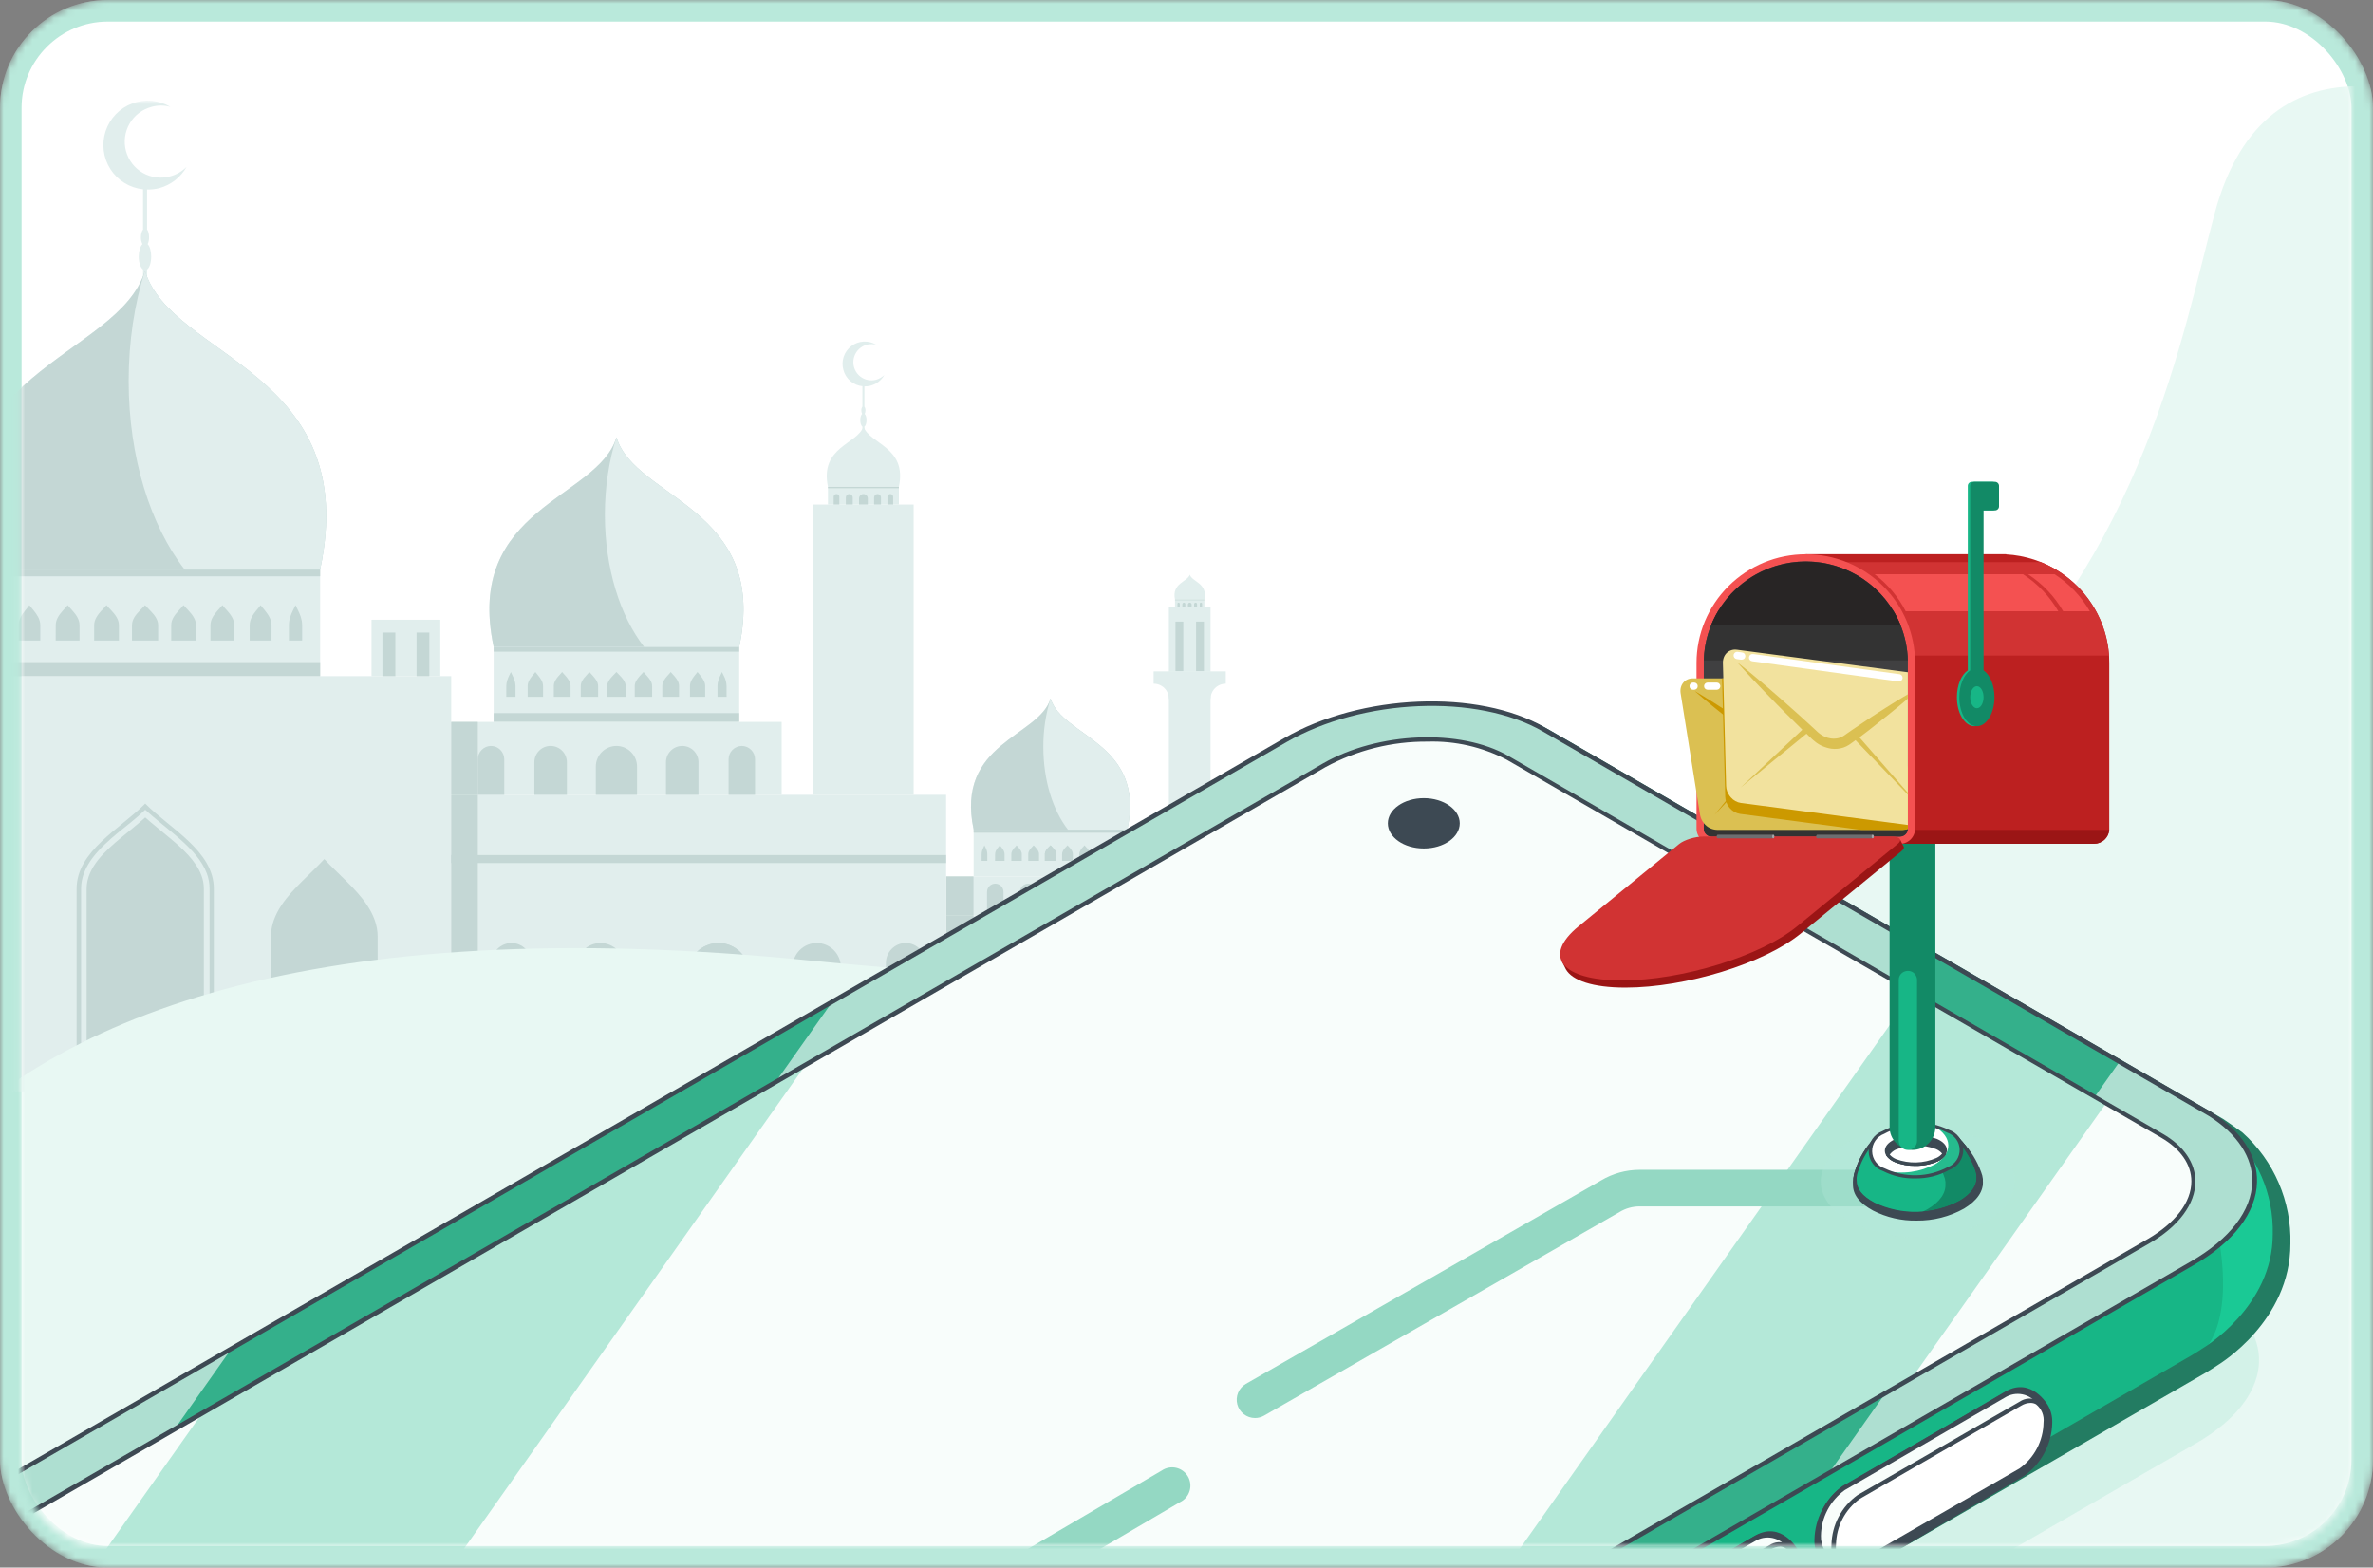 <svg width="330" height="218" viewBox="0 0 330 218" fill="none" xmlns="http://www.w3.org/2000/svg">
<rect x="0" y="0" width="330" height="218" fill="#808080" stroke="none"/>
<mask id="mask0_494_2281" style="mask-type:alpha" maskUnits="userSpaceOnUse" x="0" y="0" width="330" height="218">
<rect width="330" height="218" rx="15" fill="url(#paint0_radial_494_2281)"/>
</mask>
<g mask="url(#mask0_494_2281)">
<rect width="330" height="218" rx="15" fill="white"/>
<rect x="1.5" y="1.5" width="327" height="215" rx="13.5" stroke="#17B686" stroke-opacity="0.3" stroke-width="3"/>
<mask id="mask1_494_2281" style="mask-type:luminance" maskUnits="userSpaceOnUse" x="2" y="14" width="175" height="147">
<path d="M176.133 14H2.868V161H176.133V14Z" fill="white"/>
</mask>
<g mask="url(#mask1_494_2281)">
<path d="M62.748 94.034H-22.356V151.777H62.748V94.034Z" fill="#E1EEED"/>
<path fill-rule="evenodd" clip-rule="evenodd" d="M10.654 146.872H29.736V123.603C29.736 118.331 23.618 115.225 20.195 111.754C16.77 115.225 10.654 118.331 10.654 123.603V146.872Z" fill="#C4D7D5"/>
<path fill-rule="evenodd" clip-rule="evenodd" d="M20.199 112.61C18.98 113.789 17.589 114.84 16.285 115.903C13.974 117.853 11.278 120.317 11.278 123.596V146.865H29.142V123.603C29.145 122.871 29.014 122.145 28.757 121.46C27.452 117.946 23.003 115.246 20.199 112.61Z" fill="#E1EEED"/>
<path fill-rule="evenodd" clip-rule="evenodd" d="M12.044 146.872H28.347V123.603C28.352 122.966 28.235 122.333 28.005 121.738C27.256 119.68 25.245 117.904 23.597 116.532C22.485 115.589 21.308 114.668 20.196 113.682C19.1 114.668 17.928 115.589 16.794 116.532C14.698 118.289 12.046 120.603 12.046 123.603L12.044 146.872Z" fill="#C4D7D5"/>
<path fill-rule="evenodd" clip-rule="evenodd" d="M37.674 151.778H52.521V130.266C52.521 127.031 50.104 124.481 48.2 122.574C47.172 121.545 46.102 120.56 45.098 119.468C44.093 120.565 43.023 121.545 41.995 122.574C40.091 124.481 37.674 127.031 37.674 130.266V151.778Z" fill="#C4D7D5"/>
<path fill-rule="evenodd" clip-rule="evenodd" d="M44.52 79.207H-4.172C-10.062 51.502 16.559 49.853 20.152 37.661C23.789 49.853 50.382 51.502 44.52 79.207Z" fill="#E1EEED"/>
<path d="M44.52 79.207H-4.171V94.034H44.52V79.207Z" fill="#E1EEED"/>
<path fill-rule="evenodd" clip-rule="evenodd" d="M13.093 89.085H16.537V86.943C16.537 86.107 15.981 85.443 15.531 84.951C15.296 84.694 15.04 84.436 14.804 84.157C14.568 84.432 14.334 84.694 14.076 84.951C13.649 85.443 13.093 86.107 13.093 86.943V89.085Z" fill="#C4D7D5"/>
<path fill-rule="evenodd" clip-rule="evenodd" d="M2.588 89.085H5.602V86.943C5.602 86.107 5.11 85.443 4.725 84.951C4.512 84.694 4.298 84.436 4.083 84.157C3.891 84.432 3.672 84.694 3.464 84.951C3.079 85.443 2.585 86.107 2.585 86.943L2.588 89.085Z" fill="#C4D7D5"/>
<path fill-rule="evenodd" clip-rule="evenodd" d="M7.745 89.085H11.06V86.943C11.06 86.107 10.526 85.443 10.101 84.951C9.886 84.694 9.63 84.436 9.416 84.157C9.18 84.432 8.945 84.694 8.71 84.951C8.282 85.443 7.751 86.107 7.751 86.943L7.745 89.085Z" fill="#C4D7D5"/>
<path fill-rule="evenodd" clip-rule="evenodd" d="M21.992 89.085H18.355V86.943C18.355 86.107 18.933 85.443 19.404 84.951C19.66 84.694 19.916 84.436 20.174 84.157C20.409 84.432 20.688 84.694 20.922 84.951C21.393 85.443 21.992 86.107 21.992 86.943V89.085Z" fill="#C4D7D5"/>
<path fill-rule="evenodd" clip-rule="evenodd" d="M27.256 89.085H23.81V86.943C23.81 86.107 24.368 85.443 24.816 84.951C25.051 84.694 25.287 84.436 25.523 84.157C25.758 84.432 26.014 84.694 26.25 84.951C26.699 85.443 27.256 86.107 27.256 86.943V89.085Z" fill="#C4D7D5"/>
<path fill-rule="evenodd" clip-rule="evenodd" d="M37.759 89.085H34.721V86.943C34.721 86.107 35.212 85.443 35.597 84.951C35.811 84.694 36.047 84.436 36.239 84.157C36.454 84.432 36.667 84.694 36.881 84.951C37.266 85.443 37.758 86.107 37.758 86.943L37.759 89.085Z" fill="#C4D7D5"/>
<path fill-rule="evenodd" clip-rule="evenodd" d="M42.017 89.085H40.177V86.943C40.177 86.107 40.475 85.443 40.711 84.951C40.84 84.694 40.969 84.436 41.096 84.157C41.225 84.432 41.354 84.694 41.481 84.951C41.717 85.443 42.017 86.107 42.017 86.943V89.085Z" fill="#C4D7D5"/>
<path fill-rule="evenodd" clip-rule="evenodd" d="M32.582 89.085H29.267V86.943C29.267 86.107 29.801 85.443 30.226 84.951C30.461 84.694 30.697 84.436 30.932 84.157C31.146 84.432 31.382 84.694 31.617 84.951C32.046 85.443 32.576 86.107 32.576 86.943L32.582 89.085Z" fill="#C4D7D5"/>
<path d="M44.52 79.207H-4.171V80.15H44.52V79.207Z" fill="#C4D7D5"/>
<path d="M44.52 92.084H-4.171V94.034H44.52V92.084Z" fill="#C4D7D5"/>
<path d="M61.228 86.192H51.666V94.034H61.228V86.192Z" fill="#E1EEED"/>
<path d="M54.981 87.971H53.183V94.034H54.981V87.971Z" fill="#C4D7D5"/>
<path d="M59.709 87.971H57.933V94.034H59.709V87.971Z" fill="#C4D7D5"/>
<path fill-rule="evenodd" clip-rule="evenodd" d="M20.452 26.349V31.923C20.624 32.137 20.726 32.545 20.726 32.995C20.739 33.326 20.673 33.655 20.533 33.955C20.833 34.254 21.025 34.916 21.025 35.691C21.025 36.526 20.791 37.233 20.448 37.49V44.733H19.892V37.49C19.55 37.233 19.293 36.529 19.293 35.691C19.293 34.92 19.507 34.254 19.806 33.955C19.659 33.657 19.586 33.328 19.592 32.995C19.592 32.545 19.721 32.137 19.892 31.923V26.328C18.975 26.23 18.091 25.927 17.306 25.442C16.521 24.957 15.855 24.302 15.356 23.525C14.857 22.748 14.538 21.869 14.423 20.953C14.308 20.036 14.399 19.106 14.69 18.229C14.981 17.353 15.465 16.552 16.105 15.888C16.745 15.223 17.526 14.71 18.391 14.388C19.255 14.065 20.18 13.94 21.099 14.023C22.018 14.105 22.906 14.393 23.699 14.864C22.84 14.617 21.928 14.617 21.069 14.864C20.433 15.032 19.836 15.324 19.313 15.724C18.79 16.123 18.35 16.622 18.02 17.192C17.69 17.762 17.476 18.392 17.389 19.045C17.303 19.698 17.346 20.362 17.517 20.998C17.687 21.634 17.981 22.231 18.382 22.753C18.784 23.275 19.284 23.713 19.854 24.041C20.425 24.369 21.055 24.581 21.707 24.664C22.36 24.748 23.022 24.701 23.657 24.528C24.527 24.298 25.32 23.84 25.953 23.2C25.548 23.92 25.005 24.552 24.354 25.061C23.704 25.569 22.959 25.943 22.163 26.161C21.605 26.308 21.029 26.372 20.452 26.353V26.349Z" fill="#E1EEED"/>
<path d="M176.132 127.287H131.57V161H176.132V127.287Z" fill="#E1EEED"/>
<path d="M176.132 121.888H131.57V127.287H176.132V121.888Z" fill="#E1EEED"/>
<path fill-rule="evenodd" clip-rule="evenodd" d="M159.553 122.891C159.37 122.891 159.189 122.926 159.02 122.996C158.851 123.066 158.698 123.168 158.569 123.298C158.44 123.427 158.337 123.581 158.268 123.75C158.198 123.919 158.162 124.1 158.163 124.283V127.284H160.964V124.283C160.96 123.912 160.809 123.557 160.545 123.296C160.281 123.035 159.924 122.889 159.553 122.891Z" fill="#C4D7D5"/>
<path fill-rule="evenodd" clip-rule="evenodd" d="M164.73 122.891C164.426 122.888 164.134 123.007 163.917 123.22C163.7 123.432 163.577 123.723 163.573 124.027V127.284H165.863V124.027C165.861 123.726 165.741 123.439 165.529 123.226C165.317 123.013 165.03 122.893 164.73 122.891Z" fill="#C4D7D5"/>
<path fill-rule="evenodd" clip-rule="evenodd" d="M169.308 122.891C169.006 122.892 168.716 123.011 168.5 123.224C168.284 123.436 168.159 123.724 168.152 124.027V127.284H170.463V124.027C170.46 123.723 170.337 123.433 170.12 123.22C169.904 123.007 169.612 122.889 169.308 122.891Z" fill="#C4D7D5"/>
<path fill-rule="evenodd" clip-rule="evenodd" d="M173.479 122.891C173.176 122.888 172.883 123.007 172.667 123.22C172.45 123.432 172.326 123.723 172.323 124.027V127.284H174.613V124.027C174.61 123.726 174.491 123.439 174.279 123.226C174.066 123.013 173.779 122.893 173.479 122.891Z" fill="#C4D7D5"/>
<path fill-rule="evenodd" clip-rule="evenodd" d="M153.862 122.891C154.096 122.89 154.328 122.935 154.545 123.024C154.762 123.113 154.959 123.245 155.124 123.41C155.29 123.576 155.421 123.773 155.51 123.991C155.599 124.208 155.644 124.44 155.643 124.675V127.29H152.07V124.675C152.071 124.439 152.119 124.206 152.209 123.989C152.3 123.773 152.433 123.576 152.6 123.41C152.767 123.244 152.965 123.113 153.182 123.024C153.4 122.935 153.633 122.89 153.867 122.891H153.862Z" fill="#C4D7D5"/>
<path fill-rule="evenodd" clip-rule="evenodd" d="M148.153 122.891C148.524 122.889 148.881 123.035 149.146 123.296C149.41 123.557 149.561 123.912 149.565 124.283V127.284H146.763V124.283C146.762 124.1 146.798 123.919 146.868 123.75C146.937 123.581 147.04 123.427 147.169 123.298C147.298 123.168 147.452 123.066 147.621 122.996C147.789 122.926 147.97 122.891 148.153 122.891Z" fill="#C4D7D5"/>
<path fill-rule="evenodd" clip-rule="evenodd" d="M142.994 122.891C143.296 122.892 143.586 123.012 143.802 123.224C144.018 123.436 144.142 123.724 144.149 124.027V127.284H141.838V124.027C141.841 123.723 141.965 123.432 142.181 123.22C142.398 123.007 142.69 122.888 142.994 122.891Z" fill="#C4D7D5"/>
<path fill-rule="evenodd" clip-rule="evenodd" d="M138.394 122.891C138.698 122.888 138.99 123.007 139.206 123.22C139.423 123.432 139.547 123.723 139.55 124.027V127.284H137.261V124.027C137.263 123.726 137.383 123.439 137.595 123.226C137.807 123.013 138.094 122.893 138.394 122.891Z" fill="#C4D7D5"/>
<path d="M135.378 121.888H131.57V127.287H135.378V121.888Z" fill="#C4D7D5"/>
<path fill-rule="evenodd" clip-rule="evenodd" d="M135.399 115.375H156.77C159.358 103.227 147.678 102.498 146.094 97.141C144.512 102.492 132.83 103.227 135.397 115.375H135.399Z" fill="#E1EEED"/>
<path d="M156.771 115.375H135.399V121.888H156.771V115.375Z" fill="#E1EEED"/>
<path fill-rule="evenodd" clip-rule="evenodd" d="M146.887 119.724H145.304V118.782C145.304 118.417 145.561 118.117 145.753 117.904C145.86 117.796 145.988 117.69 146.095 117.56C146.202 117.69 146.309 117.796 146.416 117.904C146.631 118.117 146.887 118.417 146.887 118.782V119.724Z" fill="#C4D7D5"/>
<path fill-rule="evenodd" clip-rule="evenodd" d="M149.197 119.724H147.7V118.782C147.7 118.417 147.936 118.117 148.129 117.904C148.236 117.796 148.342 117.69 148.45 117.56C148.556 117.69 148.663 117.796 148.77 117.904C148.963 118.117 149.197 118.417 149.197 118.782V119.724Z" fill="#C4D7D5"/>
<path fill-rule="evenodd" clip-rule="evenodd" d="M153.819 119.724H152.492V118.782C152.492 118.417 152.706 118.117 152.877 117.904C152.963 117.796 153.048 117.69 153.151 117.56C153.231 117.684 153.323 117.799 153.425 117.904C153.596 118.117 153.811 118.417 153.811 118.782L153.819 119.724Z" fill="#C4D7D5"/>
<path fill-rule="evenodd" clip-rule="evenodd" d="M155.68 119.724H154.888V118.782C154.9 118.478 154.973 118.179 155.102 117.904C155.172 117.796 155.229 117.681 155.273 117.56C155.337 117.69 155.38 117.796 155.444 117.904C155.591 118.173 155.672 118.474 155.68 118.782V119.724Z" fill="#C4D7D5"/>
<path fill-rule="evenodd" clip-rule="evenodd" d="M151.551 119.724H150.096V118.782C150.096 118.417 150.332 118.117 150.507 117.904C150.614 117.796 150.721 117.69 150.827 117.56C150.916 117.685 151.017 117.799 151.128 117.904C151.319 118.117 151.555 118.417 151.555 118.782L151.551 119.724Z" fill="#C4D7D5"/>
<path fill-rule="evenodd" clip-rule="evenodd" d="M145.304 119.724H146.887V118.782C146.887 118.417 146.631 118.117 146.416 117.904C146.309 117.796 146.202 117.69 146.095 117.56C145.988 117.69 145.86 117.796 145.753 117.904C145.561 118.117 145.304 118.417 145.304 118.782V119.724Z" fill="#C4D7D5"/>
<path fill-rule="evenodd" clip-rule="evenodd" d="M142.994 119.724H144.492V118.782C144.492 118.417 144.256 118.117 144.064 117.904C143.951 117.795 143.844 117.68 143.742 117.56C143.636 117.69 143.529 117.796 143.422 117.904C143.23 118.117 142.994 118.417 142.994 118.782V119.724Z" fill="#C4D7D5"/>
<path fill-rule="evenodd" clip-rule="evenodd" d="M138.373 119.724H139.699V118.782C139.699 118.417 139.485 118.117 139.314 117.904C139.217 117.794 139.126 117.679 139.04 117.56C138.954 117.69 138.847 117.796 138.766 117.904C138.595 118.117 138.382 118.417 138.382 118.782L138.373 119.724Z" fill="#C4D7D5"/>
<path fill-rule="evenodd" clip-rule="evenodd" d="M136.509 119.724H137.301V118.782C137.293 118.474 137.212 118.173 137.065 117.904C137.023 117.796 136.958 117.69 136.894 117.56C136.852 117.69 136.787 117.796 136.744 117.904C136.598 118.173 136.517 118.474 136.509 118.782V119.724Z" fill="#C4D7D5"/>
<path fill-rule="evenodd" clip-rule="evenodd" d="M140.641 119.724H142.096V118.782C142.096 118.417 141.86 118.117 141.668 117.904C141.582 117.796 141.475 117.69 141.368 117.56C141.28 117.685 141.18 117.799 141.069 117.904C140.877 118.117 140.641 118.417 140.641 118.782V119.724Z" fill="#C4D7D5"/>
<path d="M156.771 115.375H135.399V115.803H156.771V115.375Z" fill="#C4D7D5"/>
<path d="M170.227 116.21H160.665V121.888H170.227V116.21Z" fill="#E1EEED"/>
<path d="M168.709 117.516H166.934V121.888H168.709V117.516Z" fill="#C4D7D5"/>
<path d="M163.981 117.516H162.183V121.888H163.981V117.516Z" fill="#C4D7D5"/>
<path d="M168.346 84.414H162.548V93.371H168.346V84.414Z" fill="#E1EEED"/>
<path d="M167.425 86.449H166.334V93.37H167.425V86.449Z" fill="#C4D7D5"/>
<path d="M164.557 86.449H163.466V93.37H164.557V86.449Z" fill="#C4D7D5"/>
<path fill-rule="evenodd" clip-rule="evenodd" d="M163.403 83.385H167.489C167.981 81.072 165.756 80.915 165.457 79.914C165.157 80.921 162.91 81.072 163.402 83.385H163.403Z" fill="#E1EEED"/>
<path d="M167.491 83.385H163.404V84.414H167.491V83.385Z" fill="#E1EEED"/>
<path fill-rule="evenodd" clip-rule="evenodd" d="M166.27 83.813C166.216 83.812 166.165 83.832 166.125 83.868C166.085 83.904 166.061 83.953 166.056 84.007V84.418H166.467V84.007C166.467 83.981 166.462 83.956 166.453 83.933C166.443 83.909 166.429 83.888 166.411 83.87C166.393 83.852 166.371 83.838 166.348 83.828C166.324 83.818 166.299 83.813 166.274 83.813H166.27Z" fill="#C4D7D5"/>
<path fill-rule="evenodd" clip-rule="evenodd" d="M166.997 83.813C166.976 83.814 166.954 83.819 166.935 83.828C166.916 83.837 166.899 83.85 166.885 83.866C166.871 83.882 166.86 83.901 166.854 83.922C166.847 83.942 166.845 83.964 166.848 83.985V84.414H167.168V83.985C167.171 83.962 167.168 83.939 167.16 83.917C167.152 83.895 167.139 83.875 167.123 83.859C167.107 83.842 167.087 83.83 167.065 83.822C167.043 83.814 167.02 83.811 166.997 83.813Z" fill="#C4D7D5"/>
<path fill-rule="evenodd" clip-rule="evenodd" d="M165.457 83.813C165.525 83.815 165.589 83.842 165.637 83.891C165.685 83.939 165.712 84.003 165.713 84.071V84.414H165.199V84.071C165.198 84.037 165.204 84.003 165.216 83.971C165.229 83.939 165.248 83.91 165.272 83.886C165.296 83.861 165.325 83.843 165.357 83.83C165.389 83.818 165.423 83.812 165.457 83.813Z" fill="#C4D7D5"/>
<path fill-rule="evenodd" clip-rule="evenodd" d="M164.644 83.813C164.669 83.813 164.694 83.818 164.717 83.828C164.741 83.838 164.762 83.852 164.78 83.87C164.798 83.888 164.812 83.909 164.822 83.933C164.832 83.956 164.837 83.981 164.837 84.007V84.418H164.426V84.007C164.43 83.953 164.455 83.904 164.494 83.868C164.534 83.832 164.586 83.812 164.639 83.813H164.644Z" fill="#C4D7D5"/>
<path fill-rule="evenodd" clip-rule="evenodd" d="M163.896 83.813C163.918 83.813 163.941 83.817 163.962 83.826C163.982 83.835 164.001 83.847 164.018 83.863C164.033 83.879 164.046 83.898 164.054 83.919C164.063 83.94 164.068 83.962 164.067 83.985V84.414H163.745V83.985C163.743 83.964 163.745 83.942 163.751 83.921C163.757 83.9 163.768 83.882 163.782 83.865C163.797 83.849 163.814 83.837 163.834 83.827C163.853 83.818 163.874 83.814 163.896 83.813Z" fill="#C4D7D5"/>
<path d="M167.491 83.385H163.404V83.47H167.491V83.385Z" fill="#C4D7D5"/>
<path d="M168.346 93.37H162.548V116.21H168.346V93.37Z" fill="#E1EEED"/>
<path fill-rule="evenodd" clip-rule="evenodd" d="M170.463 93.37H160.43V95.085H160.451C160.728 95.086 161.002 95.141 161.257 95.249C161.512 95.356 161.744 95.513 161.939 95.71C162.134 95.907 162.288 96.14 162.392 96.397C162.497 96.654 162.549 96.929 162.547 97.206H168.345C168.344 96.927 168.398 96.651 168.504 96.393C168.61 96.135 168.766 95.9 168.962 95.703C169.159 95.506 169.394 95.35 169.651 95.243C169.909 95.138 170.185 95.083 170.463 95.085V93.37Z" fill="#E1EEED"/>
<path d="M135.378 127.287H131.57V161H135.378V127.287Z" fill="#C4D7D5"/>
<path d="M127.054 70.165H113.085V110.533H127.054V70.165Z" fill="#E1EEED"/>
<path fill-rule="evenodd" clip-rule="evenodd" d="M115.137 67.701H125.001C126.198 62.088 120.808 61.767 120.08 59.281C119.331 61.767 113.962 62.088 115.139 67.701H115.137Z" fill="#E1EEED"/>
<path d="M125.002 67.701H115.14V70.165H125.002V67.701Z" fill="#E1EEED"/>
<path fill-rule="evenodd" clip-rule="evenodd" d="M122.028 68.708C121.904 68.709 121.785 68.759 121.696 68.848C121.608 68.936 121.558 69.056 121.557 69.18V70.165H122.516V69.18C122.515 69.117 122.501 69.054 122.476 68.996C122.451 68.938 122.414 68.886 122.368 68.842C122.323 68.798 122.269 68.763 122.21 68.74C122.151 68.718 122.088 68.707 122.024 68.708H122.028Z" fill="#C4D7D5"/>
<path fill-rule="evenodd" clip-rule="evenodd" d="M123.825 68.708C123.773 68.705 123.72 68.713 123.671 68.731C123.621 68.749 123.576 68.777 123.538 68.813C123.499 68.849 123.468 68.892 123.447 68.941C123.426 68.989 123.415 69.041 123.415 69.094V70.165H124.206V69.094C124.207 69.043 124.197 68.993 124.178 68.946C124.158 68.899 124.13 68.856 124.094 68.821C124.058 68.785 124.016 68.757 123.969 68.737C123.922 68.718 123.872 68.708 123.822 68.708H123.825Z" fill="#C4D7D5"/>
<path fill-rule="evenodd" clip-rule="evenodd" d="M120.081 68.708C120.239 68.712 120.389 68.776 120.5 68.888C120.612 68.999 120.676 69.15 120.68 69.308V70.165H119.46V69.308C119.465 69.147 119.533 68.993 119.649 68.881C119.765 68.769 119.92 68.707 120.081 68.708Z" fill="#C4D7D5"/>
<path fill-rule="evenodd" clip-rule="evenodd" d="M118.113 68.708C118.238 68.709 118.357 68.759 118.445 68.848C118.533 68.936 118.583 69.056 118.584 69.18V70.165H117.625V69.18C117.626 69.117 117.64 69.054 117.665 68.996C117.691 68.938 117.727 68.886 117.773 68.842C117.819 68.798 117.872 68.763 117.932 68.74C117.991 68.718 118.054 68.707 118.117 68.708H118.113Z" fill="#C4D7D5"/>
<path fill-rule="evenodd" clip-rule="evenodd" d="M116.338 68.708C116.388 68.708 116.439 68.718 116.485 68.737C116.532 68.757 116.575 68.785 116.61 68.821C116.646 68.856 116.675 68.899 116.694 68.946C116.713 68.993 116.723 69.043 116.722 69.094V70.165H115.931V69.094C115.931 69.041 115.943 68.989 115.964 68.941C115.985 68.892 116.015 68.849 116.054 68.813C116.092 68.777 116.138 68.749 116.187 68.731C116.237 68.713 116.289 68.705 116.342 68.708H116.338Z" fill="#C4D7D5"/>
<path d="M125.002 67.701H115.14V67.895H125.002V67.701Z" fill="#C4D7D5"/>
<path d="M131.57 110.533H62.747V151.778H131.57V110.533Z" fill="#E1EEED"/>
<path d="M108.7 100.397H62.747V110.532H108.7V100.397Z" fill="#E1EEED"/>
<path fill-rule="evenodd" clip-rule="evenodd" d="M94.88 103.74C94.282 103.739 93.708 103.975 93.283 104.396C92.859 104.818 92.618 105.391 92.613 105.99V110.533H97.134V105.99C97.134 105.393 96.897 104.821 96.475 104.399C96.054 103.977 95.483 103.74 94.887 103.74H94.88Z" fill="#C4D7D5"/>
<path fill-rule="evenodd" clip-rule="evenodd" d="M103.16 103.74C102.673 103.743 102.207 103.939 101.863 104.283C101.519 104.628 101.324 105.095 101.32 105.582V110.533H104.999V105.582C104.996 105.095 104.801 104.628 104.457 104.283C104.112 103.939 103.647 103.743 103.16 103.74Z" fill="#C4D7D5"/>
<path fill-rule="evenodd" clip-rule="evenodd" d="M85.723 103.74C86.099 103.74 86.472 103.814 86.82 103.958C87.168 104.102 87.484 104.314 87.75 104.581C88.016 104.848 88.228 105.164 88.372 105.512C88.516 105.861 88.59 106.234 88.59 106.612V110.533H82.856V106.612C82.856 105.85 83.159 105.12 83.696 104.581C84.233 104.043 84.962 103.74 85.723 103.74Z" fill="#C4D7D5"/>
<path fill-rule="evenodd" clip-rule="evenodd" d="M76.567 103.74C77.165 103.739 77.739 103.975 78.164 104.396C78.589 104.818 78.83 105.391 78.835 105.99V110.533H74.314V105.99C74.314 105.393 74.55 104.821 74.972 104.399C75.393 103.977 75.964 103.74 76.56 103.74H76.567Z" fill="#C4D7D5"/>
<path fill-rule="evenodd" clip-rule="evenodd" d="M68.285 103.74C68.771 103.743 69.237 103.939 69.582 104.283C69.926 104.628 70.121 105.095 70.124 105.582V110.533H66.445V105.582C66.449 105.095 66.644 104.628 66.988 104.283C67.332 103.939 67.798 103.743 68.285 103.74Z" fill="#C4D7D5"/>
<path d="M66.448 100.397H62.747V110.532H66.448V100.397Z" fill="#C4D7D5"/>
<path fill-rule="evenodd" clip-rule="evenodd" d="M68.652 89.961H102.795C106.924 70.55 88.273 69.393 85.745 60.822C83.177 69.393 64.523 70.55 68.652 89.961Z" fill="#E1EEED"/>
<path d="M102.795 89.963H68.652V100.397H102.795V89.963Z" fill="#E1EEED"/>
<path fill-rule="evenodd" clip-rule="evenodd" d="M90.686 96.906H88.27V95.406C88.27 94.827 88.681 94.356 88.975 94.013C89.147 93.82 89.318 93.648 89.489 93.456C89.638 93.648 89.832 93.82 89.981 94.013C90.301 94.356 90.686 94.827 90.686 95.406V96.906Z" fill="#C4D7D5"/>
<path fill-rule="evenodd" clip-rule="evenodd" d="M98.067 96.906H95.95V95.406C95.95 94.827 96.292 94.356 96.548 94.013C96.699 93.82 96.848 93.648 96.997 93.456C97.147 93.648 97.298 93.82 97.447 94.013C97.721 94.356 98.067 94.827 98.067 95.406V96.906Z" fill="#C4D7D5"/>
<path fill-rule="evenodd" clip-rule="evenodd" d="M101.042 96.906H99.779V95.406C99.789 94.919 99.913 94.442 100.143 94.013C100.228 93.82 100.315 93.648 100.399 93.456C100.486 93.648 100.593 93.82 100.674 94.013C100.903 94.442 101.028 94.919 101.038 95.406L101.042 96.906Z" fill="#C4D7D5"/>
<path fill-rule="evenodd" clip-rule="evenodd" d="M94.43 96.906H92.102V95.406C92.102 94.827 92.486 94.356 92.787 94.013C92.958 93.82 93.129 93.648 93.278 93.456C93.427 93.648 93.599 93.82 93.77 94.013C94.07 94.356 94.433 94.827 94.433 95.406L94.43 96.906Z" fill="#C4D7D5"/>
<path fill-rule="evenodd" clip-rule="evenodd" d="M84.44 96.906H87.006V95.406C87.006 94.827 86.579 94.356 86.258 94.013C86.087 93.82 85.894 93.648 85.723 93.456C85.553 93.648 85.36 93.82 85.189 94.013C84.868 94.356 84.44 94.827 84.44 95.406V96.906Z" fill="#C4D7D5"/>
<path fill-rule="evenodd" clip-rule="evenodd" d="M80.761 96.906H83.177V95.406C83.177 94.827 82.766 94.356 82.472 94.013C82.3 93.82 82.129 93.648 81.958 93.456C81.809 93.648 81.616 93.82 81.466 94.013C81.145 94.356 80.761 94.827 80.761 95.406V96.906Z" fill="#C4D7D5"/>
<path fill-rule="evenodd" clip-rule="evenodd" d="M73.379 96.906H75.519V95.406C75.519 94.827 75.177 94.356 74.898 94.013C74.748 93.82 74.599 93.648 74.449 93.456C74.299 93.648 74.149 93.82 74 94.013C73.726 94.356 73.379 94.827 73.379 95.406V96.906Z" fill="#C4D7D5"/>
<path fill-rule="evenodd" clip-rule="evenodd" d="M70.405 96.906H71.689V95.406C71.673 94.917 71.541 94.44 71.304 94.013C71.219 93.82 71.133 93.648 71.048 93.456C70.962 93.648 70.855 93.82 70.774 94.013C70.624 94.356 70.409 94.827 70.409 95.406L70.405 96.906Z" fill="#C4D7D5"/>
<path fill-rule="evenodd" clip-rule="evenodd" d="M77.017 96.906H79.345V95.406C79.345 94.827 78.96 94.356 78.66 94.013C78.489 93.82 78.34 93.648 78.168 93.456C78.019 93.648 77.848 93.82 77.677 94.013C77.377 94.356 77.014 94.827 77.014 95.406L77.017 96.906Z" fill="#C4D7D5"/>
<path d="M102.795 89.963H68.652V90.627H102.795V89.963Z" fill="#C4D7D5"/>
<path d="M102.795 99.176H68.652V100.377H102.795V99.176Z" fill="#C4D7D5"/>
<path fill-rule="evenodd" clip-rule="evenodd" d="M99.907 131.144C98.77 131.149 97.681 131.605 96.879 132.412C96.078 133.219 95.628 134.312 95.629 135.451V151.778H104.207V135.451C104.207 134.309 103.754 133.214 102.948 132.406C102.141 131.598 101.048 131.144 99.907 131.144Z" fill="#C4D7D5"/>
<path fill-rule="evenodd" clip-rule="evenodd" d="M113.579 131.144C112.689 131.149 111.838 131.505 111.209 132.135C110.58 132.764 110.224 133.617 110.219 134.508V151.778H116.932V134.508C116.931 133.616 116.577 132.762 115.947 132.131C115.318 131.501 114.465 131.146 113.574 131.144H113.579Z" fill="#C4D7D5"/>
<path fill-rule="evenodd" clip-rule="evenodd" d="M125.96 131.144H125.939C125.211 131.15 124.515 131.444 124.002 131.962C123.488 132.479 123.2 133.179 123.199 133.909V151.778H128.7V133.909C128.699 133.179 128.411 132.479 127.898 131.962C127.385 131.444 126.688 131.15 125.96 131.144Z" fill="#C4D7D5"/>
<path fill-rule="evenodd" clip-rule="evenodd" d="M99.907 131.144C101.048 131.144 102.141 131.598 102.948 132.406C103.754 133.214 104.207 134.309 104.207 135.451V151.778H95.629V135.451C95.628 134.312 96.078 133.219 96.879 132.412C97.681 131.605 98.77 131.149 99.907 131.144Z" fill="#C4D7D5"/>
<path d="M131.57 118.911H62.747V120.025H131.57V118.911Z" fill="#C4D7D5"/>
<path fill-rule="evenodd" clip-rule="evenodd" d="M120.206 53.739V56.538C120.312 56.697 120.364 56.884 120.356 57.074C120.358 57.245 120.322 57.413 120.249 57.567C120.398 57.717 120.505 58.038 120.505 58.423C120.505 58.853 120.378 59.216 120.206 59.346V62.988H119.932V59.346C119.761 59.216 119.632 58.853 119.632 58.423C119.632 58.038 119.739 57.717 119.889 57.567C119.817 57.413 119.78 57.245 119.782 57.074C119.773 56.884 119.826 56.696 119.932 56.538V53.71C119.308 53.648 118.719 53.394 118.244 52.984C117.769 52.573 117.432 52.026 117.279 51.418C117.114 50.82 117.132 50.187 117.33 49.6C117.528 49.013 117.898 48.499 118.392 48.125C118.885 47.751 119.479 47.534 120.097 47.502C120.715 47.471 121.328 47.625 121.857 47.946C121.485 47.843 121.093 47.827 120.713 47.9C120.333 47.972 119.975 48.132 119.666 48.366C119.358 48.6 119.108 48.901 118.934 49.248C118.761 49.595 118.67 49.976 118.669 50.364C118.667 50.751 118.755 51.134 118.925 51.482C119.094 51.83 119.342 52.134 119.648 52.371C119.955 52.608 120.311 52.77 120.691 52.846C121.07 52.923 121.462 52.91 121.835 52.81C122.268 52.684 122.664 52.456 122.991 52.146C122.714 52.638 122.309 53.046 121.818 53.327C121.328 53.607 120.771 53.75 120.206 53.739Z" fill="#E1EEED"/>
<path d="M66.448 110.533H62.747V151.778H66.448V110.533Z" fill="#C4D7D5"/>
<path fill-rule="evenodd" clip-rule="evenodd" d="M83.498 131.144C84.388 131.145 85.242 131.5 85.872 132.131C86.501 132.762 86.856 133.616 86.857 134.508V151.778H80.144V134.508C80.149 133.618 80.505 132.765 81.133 132.135C81.762 131.505 82.613 131.149 83.502 131.144H83.498Z" fill="#C4D7D5"/>
<path fill-rule="evenodd" clip-rule="evenodd" d="M71.132 131.144C71.494 131.145 71.851 131.217 72.185 131.357C72.518 131.497 72.82 131.7 73.075 131.957C73.329 132.214 73.531 132.519 73.667 132.853C73.804 133.188 73.874 133.547 73.873 133.909V151.778H68.375V133.909C68.377 133.176 68.668 132.474 69.185 131.956C69.702 131.438 70.403 131.146 71.134 131.144H71.132Z" fill="#C4D7D5"/>
<path fill-rule="evenodd" clip-rule="evenodd" d="M44.52 79.207H-4.172C-10.062 51.502 16.559 49.853 20.152 37.661C23.789 49.853 50.382 51.502 44.52 79.207Z" fill="#C4D7D5"/>
<path fill-rule="evenodd" clip-rule="evenodd" d="M44.52 79.207H25.679C20.951 73.122 17.892 63.652 17.892 52.982C17.892 47.453 18.704 42.247 20.159 37.661C23.797 49.853 50.389 51.502 44.527 79.207H44.52Z" fill="#E1EEED"/>
<path fill-rule="evenodd" clip-rule="evenodd" d="M102.795 89.961H68.652C64.523 70.55 83.173 69.393 85.723 60.822C88.269 69.393 106.924 70.55 102.795 89.961Z" fill="#C4D7D5"/>
<path fill-rule="evenodd" clip-rule="evenodd" d="M102.795 89.961H89.573C86.258 85.719 84.118 79.056 84.118 71.576C84.118 67.697 84.696 64.029 85.722 60.819C88.269 69.39 106.924 70.547 102.795 89.959V89.961Z" fill="#E1EEED"/>
<path fill-rule="evenodd" clip-rule="evenodd" d="M156.772 115.375H135.4C132.833 103.227 144.515 102.498 146.097 97.141C147.681 102.493 159.361 103.227 156.773 115.375H156.772Z" fill="#C4D7D5"/>
<path fill-rule="evenodd" clip-rule="evenodd" d="M156.772 115.375H148.513C146.438 112.718 145.089 108.561 145.089 103.869C145.078 101.589 145.417 99.322 146.094 97.146C147.678 102.497 159.358 103.231 156.77 115.379L156.772 115.375Z" fill="#E1EEED"/>
</g>
<mask id="mask2_494_2281" style="mask-type:alpha" maskUnits="userSpaceOnUse" x="3" y="3" width="324" height="212">
<rect x="3" y="3" width="324" height="212" rx="11" fill="white"/>
<rect x="4.5" y="4.5" width="321" height="209" rx="9.5" stroke="#17B686" stroke-opacity="0.3" stroke-width="3"/>
</mask>
<g mask="url(#mask2_494_2281)">
<path d="M113 133.614C-26.2 119.614 -35.333 192.78 -22.5 231.114V276.114H351.5V20.614C340 12.447 315.2 2.814 308 29.614C299 63.114 287 151.114 113 133.614Z" fill="#E8F8F3"/>
<g clip-path="url(#clip0_494_2281)">
<path opacity="0.1" d="M59.374 323.507L-33.346 270.044C-42.549 264.723 -41.403 255.431 -30.8 249.295L179.373 127.948C190.014 121.799 206.104 121.137 215.32 126.458L308.027 179.921C317.001 185.636 316.084 194.521 305.481 200.67L95.258 322.017C84.616 328.153 68.526 328.827 59.374 323.507Z" fill="#17B686"/>
<path d="M311.413 157.938C310.063 156.932 310.063 156.932 308.79 156.105L215.218 102.069C205.913 96.697 189.67 97.372 178.94 103.571L-32.544 225.67C-34.053 226.542 -35.468 227.565 -36.77 228.725C-38.895 230.652 -40.583 233.013 -41.718 235.648C-42.853 238.283 -43.41 241.131 -43.351 244C-43.351 254.183 -37.877 257.836 -37.877 257.836C-36.999 258.546 -36.081 259.205 -35.128 259.81L58.445 313.832C67.75 319.204 84.145 318.606 94.876 312.407L306.397 190.308C306.957 189.977 307.492 189.633 308.001 189.29C308.001 189.29 317.905 183.421 317.905 172.907C317.964 170.092 317.414 167.297 316.294 164.713C315.173 162.13 313.508 159.819 311.413 157.938Z" fill="#237C62"/>
<path d="M74.382 318.148C68.723 318.309 63.118 317.016 58.101 314.392L-35.459 260.37C-36.44 259.746 -37.388 259.071 -38.297 258.346C-38.488 258.218 -44 254.374 -44 244.013C-44.075 241.042 -43.504 238.091 -42.325 235.364C-41.147 232.636 -39.391 230.197 -37.177 228.216H-37.075C-35.774 227.069 -34.363 226.055 -32.862 225.186L178.66 103.087C189.556 96.799 206.117 96.124 215.574 101.585L309.147 155.608C310.42 156.474 310.42 156.474 311.833 157.492C314.005 159.432 315.728 161.821 316.882 164.494C318.036 167.167 318.593 170.06 318.516 172.971C318.516 183.714 308.714 189.659 308.332 189.901C307.95 190.143 307.289 190.588 306.716 190.919L95.181 312.967C88.802 316.435 81.643 318.218 74.382 318.148ZM-36.502 229.298C-38.515 231.189 -40.109 233.481 -41.181 236.027C-42.254 238.573 -42.78 241.315 -42.727 244.076C-42.727 253.712 -37.635 257.353 -37.533 257.391C-36.663 258.085 -35.758 258.735 -34.822 259.339L58.751 313.361C67.941 318.657 83.993 318.02 94.545 311.936L306.067 189.773C306.618 189.442 307.14 189.111 307.632 188.781C307.76 188.704 317.256 182.938 317.256 172.92C317.312 170.206 316.79 167.512 315.723 165.016C314.656 162.521 313.07 160.281 311.069 158.447C309.733 157.454 309.733 157.454 308.523 156.626L214.976 102.616C205.862 97.359 189.874 98.034 179.334 104.131L-32.276 226.255C-33.743 227.108 -35.12 228.106 -36.388 229.234C-36.423 229.261 -36.461 229.282 -36.502 229.298Z" fill="#237C62"/>
<path d="M309.427 156.346L306.97 167.803L214.671 114.518C205.455 109.21 189.365 109.872 178.723 116.02L-24.639 233.473L-35.586 227.299C-37.694 229.21 -39.367 231.551 -40.491 234.164C-41.616 236.778 -42.165 239.602 -42.103 242.447C-42.103 252.49 -36.681 256.156 -36.681 256.156C-35.809 256.854 -34.899 257.505 -33.956 258.104L58.763 311.567C67.966 316.887 84.056 316.225 94.698 310.077L304.87 188.742C305.443 188.411 305.965 188.08 306.474 187.737C306.474 187.737 316.428 181.983 316.428 171.571C316.496 168.668 315.9 165.788 314.687 163.149C313.474 160.511 311.675 158.185 309.427 156.346Z" fill="#17B686"/>
<path d="M309.198 156.474L306.728 167.93L214.454 114.658C205.238 109.337 189.148 109.999 178.507 116.148L-24.932 233.6L-35.879 227.426C-37.987 229.337 -39.66 231.678 -40.784 234.292C-41.909 236.905 -42.458 239.73 -42.396 242.574C-42.396 252.63 -36.974 256.284 -36.974 256.284C-36.102 256.986 -35.193 257.641 -34.249 258.244L58.458 311.77C67.674 317.078 83.763 316.416 94.405 310.281L304.577 188.933C305.137 188.602 305.659 188.271 306.168 187.928C306.168 187.928 316.135 182.174 316.135 171.762C316.22 168.853 315.639 165.964 314.437 163.314C313.234 160.665 311.442 158.325 309.198 156.474Z" fill="#1AC995"/>
<path d="M307.275 166.428L306.97 167.841L285.254 155.315C247.524 159.071 174.153 187.533 174.153 187.533L79.639 264.239L75.311 297.043C75.091 298.705 75.432 300.394 76.278 301.842C76.817 302.766 77.155 303.794 77.271 304.858L77.411 306.22V309.835C77.412 310.977 77.086 312.096 76.47 313.057C75.853 314.018 74.974 314.782 73.936 315.258C81.16 315.381 88.291 313.626 94.634 310.166L304.806 188.831C305.379 188.501 305.901 188.17 306.41 187.826C306.41 187.8 311.947 183.6 307.275 166.428Z" fill="#17B686"/>
<path d="M74.305 315.538C68.825 315.693 63.396 314.444 58.534 311.91L-34.173 258.384C-35.134 257.784 -36.056 257.125 -36.935 256.411C-37.152 256.271 -42.485 252.592 -42.485 242.409C-42.535 239.517 -41.968 236.647 -40.822 233.992C-39.677 231.336 -37.978 228.955 -35.841 227.006C-35.789 226.969 -35.726 226.949 -35.662 226.949C-35.599 226.949 -35.536 226.969 -35.484 227.006L-24.703 233.091L178.583 115.727C189.288 109.541 205.556 108.879 214.836 114.238L306.754 167.294L309.121 156.245C309.132 156.194 309.155 156.146 309.188 156.106C309.222 156.066 309.264 156.035 309.312 156.015C309.359 155.991 309.412 155.978 309.465 155.978C309.518 155.978 309.571 155.991 309.618 156.015C311.894 157.903 313.712 160.283 314.936 162.975C316.16 165.667 316.757 168.602 316.683 171.558C316.683 182.034 306.665 187.94 306.563 187.991C305.964 188.399 305.455 188.717 304.972 188.997L94.799 310.421C88.514 313.841 81.461 315.602 74.305 315.538ZM-35.611 227.706C-37.619 229.6 -39.21 231.891 -40.284 234.433C-41.358 236.975 -41.891 239.713 -41.849 242.472C-41.849 252.21 -36.617 255.876 -36.566 255.914C-35.7 256.615 -34.795 257.265 -33.855 257.862L58.852 311.388C67.966 316.645 83.941 315.971 94.494 309.899L304.666 188.551C305.15 188.271 305.634 187.966 306.245 187.558C306.359 187.495 316.059 181.767 316.059 171.66C316.128 168.892 315.595 166.143 314.496 163.602C313.397 161.061 311.758 158.789 309.694 156.945L307.339 167.892C307.331 167.942 307.31 167.989 307.279 168.029C307.248 168.069 307.207 168.101 307.161 168.121C307.115 168.142 307.065 168.154 307.015 168.154C306.964 168.154 306.914 168.142 306.868 168.121L214.581 114.836C205.48 109.579 189.505 110.241 178.94 116.326L-24.537 233.753C-24.587 233.777 -24.641 233.79 -24.696 233.79C-24.751 233.79 -24.806 233.777 -24.855 233.753L-35.611 227.706Z" fill="#237C62"/>
<path d="M58.699 298.557L-34.02 245.031C-43.224 239.71 -42.078 230.418 -31.474 224.282L178.698 102.935C189.339 96.786 205.429 96.124 214.645 101.445L307.39 154.972C316.364 160.687 315.448 169.572 304.844 175.72L94.634 297.068C83.992 303.204 67.903 303.904 58.699 298.557Z" fill="#34B08B"/>
<path opacity="0.6" d="M-31.436 224.219C-42.078 230.367 -43.224 239.659 -33.982 244.98L-15.83 255.533L32.184 187.558L-31.436 224.219Z" fill="white"/>
<path opacity="0.6" d="M304.743 175.746C315.384 169.598 316.301 160.7 307.288 154.997L294.699 147.729L254.386 204.794L304.743 175.746Z" fill="white"/>
<path opacity="0.6" d="M214.467 101.509C205.264 96.188 189.174 96.85 178.532 102.998L115.828 139.2L19.226 275.899L58.483 298.557C67.699 303.878 83.789 303.203 94.43 297.068L190.027 241.874L267.573 132.059L214.467 101.509Z" fill="white"/>
<path d="M74.305 302.452C68.825 302.597 63.397 301.345 58.534 298.812L-34.173 245.349C-38.285 242.969 -40.538 239.672 -40.538 236.057C-40.538 231.703 -37.279 227.325 -31.627 224.04L178.583 102.655C189.289 96.468 205.556 95.806 214.836 101.165L307.594 154.692C311.718 157.327 313.959 160.763 313.869 164.379C313.78 168.617 310.636 172.754 304.959 176L94.799 297.335C88.514 300.755 81.461 302.516 74.305 302.452ZM58.852 298.277C67.966 303.534 83.942 302.872 94.494 296.788L304.666 175.44C310.089 172.309 313.118 168.376 313.208 164.366C313.284 160.98 311.158 157.734 307.238 155.239L214.531 101.713C205.429 96.455 189.454 97.13 178.889 103.215L-31.271 224.55C-36.77 227.719 -39.914 231.907 -39.914 236.006C-39.914 239.379 -37.763 242.485 -33.855 244.738L58.852 298.277Z" fill="#3D4953"/>
<path d="M64.16 294.433L-26.866 241.874C-33.384 238.055 -32.569 231.551 -25.046 227.197L184.121 106.41C191.644 102.069 203.011 101.598 209.579 105.366L300.606 157.912C307.123 161.731 306.296 168.248 298.785 172.589L89.568 293.377C82.045 297.717 70.678 298.188 64.16 294.433Z" fill="#B4E8D8"/>
<path opacity="0.9" d="M298.849 172.423C306.372 168.083 307.187 161.515 300.669 157.747L292.968 153.304L266.109 191.314L298.849 172.423Z" fill="white"/>
<path opacity="0.9" d="M209.808 105.328C203.303 101.509 191.923 102.031 184.349 106.372L111.996 148.149L24.814 271.622L64.338 294.446C70.856 298.201 82.236 297.73 89.797 293.389L202.017 228.598L266.096 137.876L209.808 105.328Z" fill="white"/>
<path opacity="0.9" d="M-25.034 227.337C-32.544 231.678 -33.371 238.246 -26.854 242.014L-10.637 251.383L27.971 196.736L-25.034 227.337Z" fill="white"/>
<path d="M75.197 297.272C71.306 297.393 67.45 296.517 63.995 294.726L-27.032 242.18C-29.96 240.474 -31.576 238.119 -31.576 235.522C-31.576 232.416 -29.259 229.298 -25.212 226.955L183.993 106.168C191.631 101.776 203.087 101.305 209.732 105.111L300.746 157.67C303.686 159.363 305.303 161.718 305.303 164.315C305.303 167.421 302.986 170.552 298.938 172.894L89.733 293.72C85.267 296.116 80.265 297.339 75.197 297.272ZM198.543 103.138C193.579 103.098 188.686 104.32 184.324 106.69L-24.881 227.528C-28.699 229.756 -30.94 232.62 -30.94 235.548C-30.94 237.903 -29.438 240.067 -26.714 241.645L64.313 294.204C70.678 297.908 81.994 297.437 89.415 293.147L298.684 172.309C302.502 170.081 304.743 167.217 304.743 164.289C304.743 161.935 303.241 159.771 300.504 158.192L209.49 105.633C206.113 103.881 202.345 103.022 198.543 103.138Z" fill="#3D4953"/>
<path d="M200.808 116.669C199.844 117.159 198.778 117.414 197.696 117.414C196.614 117.414 195.548 117.159 194.584 116.669C192.865 115.677 192.865 114.124 194.584 113.08C195.548 112.59 196.614 112.335 197.696 112.335C198.778 112.335 199.844 112.59 200.808 113.08C202.527 114.073 202.527 115.677 200.808 116.669Z" fill="#34B08B"/>
<path d="M200.808 116.669C199.844 117.159 198.778 117.414 197.696 117.414C196.614 117.414 195.548 117.159 194.584 116.669C192.865 115.677 192.865 114.124 194.584 113.08C195.548 112.59 196.614 112.335 197.696 112.335C198.778 112.335 199.844 112.59 200.808 113.08C202.527 114.073 202.527 115.677 200.808 116.669Z" fill="white"/>
<path d="M199.497 116.886C198.963 117.157 198.372 117.298 197.773 117.298C197.173 117.298 196.583 117.157 196.048 116.886C195.84 116.814 195.659 116.68 195.531 116.501C195.403 116.321 195.334 116.107 195.334 115.887C195.334 115.667 195.403 115.452 195.531 115.273C195.659 115.094 195.84 114.959 196.048 114.887C196.583 114.617 197.173 114.476 197.773 114.476C198.372 114.476 198.963 114.617 199.497 114.887C199.706 114.959 199.886 115.094 200.014 115.273C200.142 115.452 200.211 115.667 200.211 115.887C200.211 116.107 200.142 116.321 200.014 116.501C199.886 116.68 199.706 116.814 199.497 116.886Z" fill="#B4E8D8"/>
<path d="M199.497 116.886C198.963 117.157 198.372 117.298 197.773 117.298C197.173 117.298 196.583 117.157 196.048 116.886C195.84 116.814 195.659 116.68 195.531 116.501C195.403 116.321 195.334 116.107 195.334 115.887C195.334 115.667 195.403 115.452 195.531 115.273C195.659 115.094 195.84 114.959 196.048 114.887C196.583 114.617 197.173 114.476 197.773 114.476C198.372 114.476 198.963 114.617 199.497 114.887C199.706 114.959 199.886 115.094 200.014 115.273C200.142 115.452 200.211 115.667 200.211 115.887C200.211 116.107 200.142 116.321 200.014 116.501C199.886 116.68 199.706 116.814 199.497 116.886Z" fill="white"/>
<path d="M249.701 215.576C249.701 215.576 247.639 211.871 244.304 213.73L221.57 227.019C220.434 227.83 219.505 228.897 218.858 230.133C218.21 231.369 217.861 232.74 217.84 234.135C217.811 234.933 218.01 235.723 218.413 236.413C218.468 236.497 218.527 236.578 218.591 236.655C219.035 237.261 219.608 237.762 220.268 238.12C220.928 238.479 221.66 238.687 222.41 238.73C222.41 238.73 223.161 238.603 223.225 238.577C223.45 238.501 223.668 238.403 223.874 238.284L246.557 224.982C247.693 224.171 248.622 223.105 249.27 221.869C249.917 220.633 250.266 219.262 250.287 217.867C250.317 217.063 250.113 216.267 249.701 215.576Z" fill="#3D4953"/>
<path d="M222.193 239.061C221.439 238.979 220.71 238.741 220.052 238.362C219.395 237.983 218.823 237.471 218.375 236.859C218.302 236.774 218.234 236.684 218.171 236.591C217.736 235.848 217.519 234.996 217.547 234.135C217.572 232.684 217.937 231.26 218.611 229.976C219.285 228.692 220.25 227.583 221.43 226.739L244.151 213.526C247.741 211.528 249.969 215.435 249.994 215.486C250.415 216.216 250.622 217.05 250.592 217.892C250.568 219.343 250.205 220.767 249.53 222.052C248.856 223.336 247.89 224.444 246.71 225.288L223.963 238.577C223.743 238.711 223.508 238.818 223.263 238.895C223.263 238.895 222.41 239.061 222.333 239.061H222.193ZM218.68 236.235L218.833 236.451C219.239 237.013 219.762 237.48 220.367 237.818C220.971 238.157 221.642 238.359 222.333 238.412L223.084 238.272C223.283 238.205 223.475 238.12 223.657 238.017L246.404 224.728C247.49 223.945 248.377 222.919 248.996 221.732C249.615 220.545 249.948 219.23 249.969 217.892C250.005 217.142 249.819 216.398 249.434 215.754V215.665C249.167 215.219 247.346 212.431 244.508 214.01L221.761 227.286C220.676 228.073 219.789 229.101 219.17 230.29C218.551 231.478 218.218 232.795 218.196 234.135C218.164 234.87 218.346 235.6 218.718 236.235H218.68Z" fill="#3D4953"/>
<path d="M249.154 215.652C249.154 215.652 247.232 212.202 244.062 213.933L221.557 226.93C220.498 227.689 219.633 228.685 219.029 229.839C218.425 230.993 218.101 232.272 218.082 233.575C218.045 234.319 218.226 235.058 218.604 235.7L218.769 235.942C219.368 236.655 221.379 238.781 223.657 237.457L232.479 229.896L244.062 223.213C245.057 222.499 245.882 221.574 246.478 220.505C247.074 219.436 247.427 218.248 247.512 217.027L249.154 215.652Z" fill="#B4E8D8"/>
<path opacity="0.9" d="M249.154 215.652C249.154 215.652 247.232 212.202 244.062 213.933L221.557 226.93C220.498 227.689 219.633 228.685 219.029 229.839C218.425 230.993 218.101 232.272 218.082 233.575C218.045 234.319 218.226 235.058 218.604 235.7L218.769 235.942C219.368 236.655 221.379 238.781 223.657 237.457L232.479 229.896L244.062 223.213C245.057 222.499 245.882 221.574 246.478 220.505C247.074 219.436 247.427 218.248 247.512 217.027L249.154 215.652Z" fill="white"/>
<path d="M222.206 238.195C221.494 238.121 220.804 237.9 220.18 237.547C219.556 237.195 219.011 236.718 218.579 236.146L218.4 235.891C217.986 235.192 217.783 234.387 217.815 233.575C217.838 232.218 218.178 230.885 218.808 229.682C219.438 228.48 220.34 227.442 221.443 226.65L243.948 213.653C247.321 211.795 249.421 215.461 249.434 215.499C249.473 215.562 249.488 215.636 249.476 215.708C249.464 215.781 249.427 215.847 249.371 215.894L247.868 217.167C247.772 218.427 247.4 219.651 246.777 220.751C246.154 221.851 245.297 222.8 244.266 223.531L232.695 230.214L223.925 237.712C223.407 238.026 222.812 238.193 222.206 238.195ZM218.922 235.535C218.969 235.606 219.02 235.674 219.075 235.739C219.75 236.566 221.544 238.348 223.556 237.19L232.326 229.654L243.948 222.946C244.897 222.254 245.683 221.364 246.253 220.338C246.822 219.311 247.161 218.172 247.245 217.001C247.245 216.96 247.255 216.919 247.273 216.882C247.29 216.845 247.315 216.812 247.347 216.785L248.747 215.588C248.543 215.203 248.266 214.862 247.93 214.585C247.595 214.307 247.208 214.099 246.792 213.971C246.375 213.843 245.938 213.799 245.505 213.841C245.071 213.882 244.65 214.009 244.266 214.214L221.761 227.197C220.754 227.93 219.932 228.886 219.357 229.99C218.783 231.095 218.473 232.317 218.451 233.562C218.43 234.246 218.592 234.923 218.922 235.522V235.535Z" fill="#3D4953"/>
<path d="M220.233 234.835C220.251 233.531 220.574 232.248 221.178 231.092C221.781 229.936 222.648 228.937 223.708 228.177L246.214 215.181C248.136 214.073 249.702 215.257 249.702 217.816C249.679 219.121 249.352 220.402 248.746 221.558C248.141 222.714 247.274 223.712 246.214 224.473L223.708 237.457C221.786 238.577 220.233 237.393 220.233 234.835Z" fill="#17B686"/>
<path d="M220.233 234.835C220.251 233.531 220.574 232.248 221.178 231.092C221.781 229.936 222.648 228.937 223.708 228.177L246.214 215.181C248.136 214.073 249.702 215.257 249.702 217.816C249.679 219.121 249.352 220.402 248.746 221.558C248.141 222.714 247.274 223.712 246.214 224.473L223.708 237.457C221.786 238.577 220.233 237.393 220.233 234.835Z" fill="white"/>
<path d="M222.308 238.195C221.937 238.201 221.572 238.104 221.252 237.915C220.775 237.566 220.398 237.098 220.159 236.557C219.92 236.017 219.827 235.423 219.89 234.835C219.912 233.475 220.253 232.138 220.886 230.934C221.518 229.729 222.424 228.689 223.53 227.897L246.036 214.914C246.405 214.66 246.836 214.51 247.283 214.476C247.73 214.442 248.178 214.528 248.581 214.723C249.058 215.076 249.434 215.546 249.672 216.089C249.911 216.631 250.005 217.226 249.943 217.816C249.918 219.174 249.575 220.507 248.943 221.709C248.311 222.912 247.407 223.95 246.303 224.741L223.874 237.712C223.404 238.009 222.864 238.176 222.308 238.195ZM247.576 215.092C247.126 215.1 246.687 215.228 246.303 215.461L223.798 228.458C222.785 229.185 221.957 230.14 221.38 231.245C220.803 232.35 220.493 233.575 220.475 234.822C220.417 235.3 220.482 235.786 220.665 236.231C220.847 236.677 221.142 237.069 221.519 237.368C221.832 237.515 222.179 237.576 222.523 237.545C222.868 237.513 223.198 237.391 223.479 237.19L245.985 224.193C246.996 223.465 247.824 222.51 248.4 221.405C248.977 220.3 249.288 219.075 249.307 217.829C249.367 217.35 249.302 216.865 249.119 216.419C248.936 215.973 248.642 215.581 248.263 215.283C248.06 215.168 247.834 215.103 247.601 215.092H247.576Z" fill="#3D4953"/>
<path d="M284.478 195.591C284.478 195.591 282.416 191.899 279.081 193.745L256.346 207.034C255.211 207.845 254.282 208.912 253.634 210.148C252.986 211.384 252.638 212.755 252.617 214.15C252.588 214.948 252.786 215.739 253.189 216.428L253.368 216.683C253.813 217.287 254.386 217.785 255.046 218.141C255.706 218.498 256.437 218.704 257.186 218.745C257.186 218.745 257.937 218.618 258.001 218.592C258.226 218.521 258.444 218.427 258.65 218.312L281.385 205.023C282.52 204.212 283.449 203.145 284.097 201.909C284.745 200.673 285.093 199.303 285.114 197.907C285.134 197.089 284.912 196.284 284.478 195.591Z" fill="#3D4953"/>
<path d="M256.97 219.076C256.217 218.994 255.489 218.757 254.832 218.38C254.175 218.003 253.603 217.495 253.151 216.887L252.947 216.607C252.512 215.863 252.296 215.011 252.324 214.15C252.351 212.7 252.716 211.277 253.39 209.993C254.064 208.709 255.028 207.6 256.206 206.754L278.953 193.478C282.543 191.479 284.77 195.4 284.796 195.438C285.217 196.173 285.424 197.01 285.394 197.856C285.369 199.305 285.005 200.727 284.331 202.009C283.656 203.292 282.691 204.398 281.512 205.239L258.752 218.618C258.529 218.746 258.295 218.853 258.052 218.936L257.135 219.114L256.97 219.076ZM253.457 216.263L253.609 216.479C254.012 217.015 254.518 217.464 255.098 217.801C255.677 218.138 256.318 218.355 256.983 218.44H257.11L257.861 218.287C258.06 218.222 258.252 218.137 258.434 218.032L281.181 204.743C282.266 203.96 283.154 202.934 283.773 201.747C284.391 200.561 284.724 199.246 284.745 197.907C284.781 197.157 284.595 196.414 284.21 195.769V195.692C283.943 195.234 282.123 192.447 279.284 194.025L256.537 207.314C255.452 208.097 254.564 209.123 253.945 210.31C253.327 211.497 252.994 212.812 252.973 214.15C252.943 214.889 253.124 215.622 253.495 216.263H253.457Z" fill="#3D4953"/>
<path d="M283.93 195.705C283.93 195.705 282.008 192.256 278.838 193.987L256.333 206.983C255.275 207.742 254.409 208.738 253.805 209.892C253.202 211.046 252.877 212.326 252.858 213.628C252.826 214.376 253.007 215.117 253.38 215.766L253.545 215.996C254.144 216.708 256.155 218.834 258.433 217.51L267.268 209.962L278.838 203.266C279.834 202.554 280.66 201.629 281.256 200.56C281.853 199.49 282.205 198.302 282.288 197.08L283.93 195.705Z" fill="#B4E8D8"/>
<path opacity="0.9" d="M283.93 195.705C283.93 195.705 282.008 192.256 278.838 193.987L256.333 206.983C255.275 207.742 254.409 208.738 253.805 209.892C253.202 211.046 252.877 212.326 252.858 213.628C252.826 214.376 253.007 215.117 253.38 215.766L253.545 215.996C254.144 216.708 256.155 218.834 258.433 217.51L267.268 209.962L278.838 203.266C279.834 202.554 280.66 201.629 281.256 200.56C281.853 199.49 282.205 198.302 282.288 197.08L283.93 195.705Z" fill="white"/>
<path d="M256.983 218.211C256.27 218.136 255.58 217.915 254.956 217.563C254.332 217.21 253.787 216.733 253.355 216.161L253.177 215.907C252.763 215.207 252.559 214.402 252.591 213.59C252.614 212.231 252.955 210.897 253.587 209.694C254.219 208.491 255.125 207.454 256.232 206.665L278.724 193.681C282.097 191.81 284.198 195.476 284.211 195.514C284.249 195.577 284.264 195.651 284.252 195.723C284.24 195.796 284.203 195.862 284.147 195.909L282.645 197.182C282.551 198.443 282.18 199.668 281.557 200.768C280.934 201.868 280.075 202.817 279.042 203.546L267.472 210.229L258.701 217.752C258.18 218.058 257.586 218.216 256.983 218.211ZM253.699 215.55C253.745 215.621 253.796 215.689 253.851 215.754C254.526 216.581 256.321 218.363 258.332 217.205L267.102 209.682L278.724 202.961C279.676 202.273 280.465 201.383 281.035 200.356C281.605 199.329 281.941 198.188 282.021 197.016C282.022 196.974 282.032 196.932 282.052 196.894C282.072 196.857 282.101 196.824 282.136 196.8L283.523 195.603C283.11 194.829 282.406 194.249 281.566 193.991C280.727 193.734 279.819 193.819 279.042 194.229L256.55 207.225C255.537 207.952 254.708 208.907 254.131 210.012C253.554 211.118 253.245 212.343 253.228 213.59C253.206 214.274 253.369 214.951 253.699 215.55Z" fill="#3D4953"/>
<path d="M255.009 214.799C255.026 213.495 255.35 212.213 255.953 211.056C256.557 209.9 257.424 208.902 258.484 208.142L280.99 195.196C282.912 194.089 284.477 195.272 284.477 197.831C284.458 199.136 284.132 200.419 283.526 201.575C282.92 202.731 282.052 203.729 280.99 204.488L258.484 217.472C256.562 218.618 255.009 217.409 255.009 214.799Z" fill="#17B686"/>
<path d="M255.009 214.799C255.026 213.495 255.35 212.213 255.953 211.056C256.557 209.9 257.424 208.902 258.484 208.142L280.99 195.196C282.912 194.089 284.477 195.272 284.477 197.831C284.458 199.136 284.132 200.419 283.526 201.575C282.92 202.731 282.052 203.729 280.99 204.488L258.484 217.472C256.562 218.618 255.009 217.409 255.009 214.799Z" fill="white"/>
<path d="M257.11 218.21C256.74 218.214 256.376 218.122 256.053 217.943C255.577 217.59 255.201 217.119 254.962 216.577C254.723 216.035 254.63 215.439 254.691 214.85C254.716 213.49 255.058 212.154 255.69 210.95C256.322 209.746 257.226 208.705 258.332 207.912L280.862 194.929C281.234 194.678 281.664 194.529 282.111 194.498C282.558 194.466 283.006 194.554 283.408 194.75C283.885 195.1 284.262 195.568 284.501 196.109C284.74 196.649 284.833 197.243 284.77 197.831C284.744 199.191 284.401 200.525 283.769 201.729C283.137 202.934 282.233 203.974 281.13 204.768L258.624 217.752C258.167 218.032 257.645 218.19 257.11 218.21ZM282.377 195.107C281.928 195.115 281.489 195.243 281.104 195.476L258.65 208.434C257.638 209.163 256.811 210.118 256.234 211.223C255.657 212.328 255.347 213.553 255.328 214.799C255.269 215.277 255.334 215.762 255.517 216.208C255.7 216.654 255.994 217.045 256.371 217.345C256.684 217.492 257.031 217.553 257.376 217.522C257.72 217.49 258.05 217.368 258.332 217.167L280.862 204.208C281.874 203.48 282.701 202.525 283.278 201.42C283.855 200.315 284.166 199.09 284.185 197.844C284.243 197.365 284.178 196.88 283.995 196.434C283.813 195.989 283.518 195.597 283.141 195.298C282.908 195.167 282.644 195.101 282.377 195.107Z" fill="#3D4953"/>
<path d="M83.28 255.138C82.034 255.141 80.811 254.807 79.741 254.17L51.062 236.961C50.218 236.474 49.261 236.215 48.287 236.21L19.01 236.337C18.334 236.337 17.687 236.069 17.209 235.591C16.732 235.114 16.464 234.466 16.464 233.791C16.464 233.116 16.732 232.468 17.209 231.991C17.687 231.513 18.334 231.245 19.01 231.245L48.287 231.118C50.189 231.122 52.056 231.631 53.697 232.594L82.376 249.792C82.66 249.957 82.983 250.044 83.311 250.044C83.64 250.044 83.963 249.957 84.247 249.792L161.552 204.514C161.841 204.315 162.168 204.177 162.512 204.111C162.857 204.044 163.212 204.049 163.554 204.126C163.897 204.203 164.22 204.35 164.503 204.558C164.786 204.765 165.023 205.029 165.199 205.333C165.375 205.637 165.486 205.974 165.526 206.323C165.566 206.671 165.533 207.025 165.429 207.36C165.326 207.696 165.154 208.006 164.925 208.272C164.696 208.538 164.414 208.754 164.097 208.905L86.78 254.26C85.712 254.858 84.504 255.162 83.28 255.138Z" fill="#94D8C3"/>
<path d="M174.523 197.207C173.963 197.206 173.419 197.021 172.976 196.68C172.532 196.339 172.213 195.861 172.068 195.321C171.923 194.78 171.961 194.207 172.174 193.69C172.388 193.172 172.766 192.74 173.25 192.459L222.614 164.188C224.251 163.203 226.126 162.684 228.036 162.686H265.702C266.377 162.686 267.025 162.954 267.502 163.431C267.98 163.909 268.248 164.556 268.248 165.231C268.248 165.907 267.98 166.554 267.502 167.032C267.025 167.509 266.377 167.777 265.702 167.777H228.036C227.04 167.775 226.062 168.048 225.211 168.566L175.783 196.876C175.399 197.094 174.964 197.208 174.523 197.207Z" fill="#94D8C3"/>
<path opacity="0.3" d="M276.255 158.79C281.537 161.845 281.537 166.784 276.255 169.839C273.296 171.339 270.025 172.121 266.708 172.121C263.39 172.121 260.12 171.339 257.161 169.839C251.878 166.784 251.878 161.845 257.161 158.79C260.121 157.297 263.391 156.518 266.708 156.518C270.024 156.518 273.294 157.297 276.255 158.79Z" fill="#B4E8D8"/>
<path d="M275.633 164.061V163.984C275.596 163.673 275.514 163.369 275.391 163.081C274.83 161.518 273.94 160.094 272.781 158.905L272.578 158.676L272.259 158.333C271.966 158.074 271.646 157.848 271.305 157.658C269.846 156.953 268.242 156.603 266.623 156.636C265.004 156.669 263.415 157.085 261.987 157.849C261.656 158.057 261.345 158.296 261.058 158.562C260.943 158.676 260.867 158.791 260.752 158.918C260.638 159.045 260.612 159.071 260.561 159.147C259.456 160.384 258.627 161.842 258.13 163.424C258.018 163.723 257.95 164.036 257.926 164.353V164.672C257.926 166.034 258.766 167.141 260.587 168.147C262.554 169.094 264.717 169.563 266.901 169.517C269.084 169.471 271.225 168.909 273.15 167.879C274.933 166.81 275.76 165.55 275.696 164.188L275.633 164.061Z" fill="#3D4953"/>
<path d="M266.557 169.751C264.44 169.798 262.344 169.317 260.46 168.35C258.55 167.307 257.634 166.097 257.685 164.672V164.328C257.705 163.997 257.773 163.671 257.888 163.361C258.396 161.753 259.242 160.273 260.371 159.02L260.485 158.88L260.561 158.791L260.689 158.638C260.745 158.556 260.809 158.479 260.88 158.409C261.161 158.136 261.472 157.897 261.809 157.696C263.27 156.914 264.895 156.488 266.552 156.453C268.208 156.417 269.85 156.774 271.343 157.492C271.689 157.682 272.013 157.908 272.311 158.167L272.501 158.383L272.629 158.523L272.705 158.613C272.762 158.657 272.814 158.708 272.858 158.765C274.03 159.975 274.932 161.42 275.506 163.004C275.629 163.31 275.711 163.631 275.747 163.959V164.201C275.862 165.652 274.971 166.963 273.125 168.083C271.118 169.202 268.854 169.776 266.557 169.751ZM261.16 158.753C261.125 158.813 261.082 158.869 261.032 158.918L260.892 159.084L260.816 159.173L260.727 159.287C259.629 160.503 258.804 161.939 258.308 163.501C258.206 163.783 258.146 164.079 258.13 164.379V164.684C258.13 165.957 258.907 166.988 260.676 167.969C262.609 168.894 264.733 169.352 266.875 169.305C269.018 169.259 271.119 168.709 273.011 167.701C274.704 166.683 275.556 165.512 275.416 164.213V164.022C275.39 163.724 275.317 163.432 275.2 163.157C274.655 161.624 273.787 160.226 272.654 159.058L272.527 158.918C272.5 158.885 272.471 158.855 272.438 158.829L272.311 158.676L272.17 158.523C271.892 158.276 271.59 158.059 271.267 157.874C269.841 157.191 268.274 156.852 266.693 156.886C265.112 156.919 263.561 157.323 262.165 158.065C261.845 158.257 261.55 158.488 261.287 158.753H261.16Z" fill="#3D4953"/>
<path d="M275.073 163.59V163.462C275.076 163.437 275.076 163.411 275.073 163.386C275.043 163.084 274.97 162.789 274.856 162.508C274.231 160.762 273.192 159.194 271.827 157.938L266.417 157.798L261.007 158.167C259.693 159.476 258.722 161.09 258.181 162.864C258.069 163.144 258.005 163.441 257.99 163.743V164.061C257.99 165.334 258.792 166.441 260.536 167.409C262.432 168.32 264.516 168.772 266.619 168.728C268.722 168.683 270.786 168.144 272.642 167.154C274.36 166.136 275.175 164.939 275.073 163.59Z" fill="#128A66"/>
<path d="M266.315 168.974C264.281 169.031 262.263 168.595 260.434 167.701C258.563 166.67 257.71 165.537 257.748 164.137V163.806C257.773 163.488 257.842 163.176 257.952 162.877C258.503 161.073 259.491 159.433 260.829 158.103C260.872 158.065 260.925 158.039 260.981 158.027L266.379 157.658L271.814 157.798C271.863 157.779 271.918 157.779 271.967 157.798C273.36 159.08 274.417 160.684 275.047 162.469C275.174 162.761 275.255 163.07 275.289 163.386V163.59C275.391 165.003 274.538 166.263 272.743 167.345C270.782 168.446 268.564 169.008 266.315 168.974ZM261.096 158.409C259.835 159.682 258.9 161.241 258.372 162.953C258.278 163.22 258.218 163.498 258.194 163.781V164.086C258.194 165.359 258.932 166.301 260.651 167.243C262.513 168.136 264.56 168.578 266.625 168.533C268.691 168.489 270.717 167.96 272.54 166.988C274.169 166.008 274.945 164.875 274.856 163.641V163.462C274.828 163.178 274.759 162.9 274.653 162.635C274.047 160.941 273.043 159.417 271.725 158.192L266.404 158.052L261.096 158.409Z" fill="#3D4953"/>
<path d="M270.541 164.57V164.366C270.513 164.063 270.436 163.766 270.312 163.488C269.694 161.738 268.653 160.169 267.283 158.918L261.873 158.778L260.243 158.893C259.304 160.012 258.602 161.312 258.181 162.711C258.069 162.992 258.005 163.288 257.99 163.59V163.908C257.99 165.181 258.792 166.288 260.536 167.256C262.637 168.297 264.985 168.737 267.321 168.529C267.587 168.412 267.846 168.281 268.097 168.134C269.828 167.103 270.63 165.894 270.541 164.57Z" fill="#17B686"/>
<path d="M266.315 168.974C264.281 169.031 262.263 168.595 260.434 167.701C258.563 166.67 257.71 165.537 257.748 164.137V163.806C257.773 163.488 257.842 163.176 257.952 162.877C258.503 161.073 259.491 159.433 260.829 158.103C260.872 158.065 260.925 158.039 260.981 158.027L266.379 157.658L271.814 157.798C271.863 157.779 271.918 157.779 271.967 157.798C273.36 159.08 274.417 160.684 275.047 162.469C275.174 162.761 275.255 163.07 275.289 163.386V163.59C275.391 165.003 274.538 166.263 272.743 167.345C270.782 168.446 268.564 169.008 266.315 168.974ZM261.096 158.409C259.835 159.682 258.9 161.241 258.372 162.953C258.278 163.22 258.218 163.498 258.194 163.781V164.086C258.194 165.359 258.932 166.301 260.651 167.243C262.513 168.136 264.56 168.578 266.625 168.533C268.691 168.489 270.717 167.96 272.54 166.988C274.169 166.008 274.945 164.875 274.856 163.641V163.462C274.828 163.178 274.759 162.9 274.653 162.635C274.047 160.941 273.043 159.417 271.725 158.192L266.404 158.052L261.096 158.409Z" fill="#3D4953"/>
<path d="M270.885 157.314C273.431 158.689 273.431 161.006 270.987 162.495C269.609 163.231 268.078 163.631 266.516 163.664C264.955 163.697 263.408 163.362 262 162.686C259.454 161.311 259.454 158.982 261.898 157.492C263.277 156.759 264.809 156.361 266.37 156.33C267.932 156.299 269.478 156.636 270.885 157.314Z" fill="#26BB8E"/>
<path d="M269.026 156.69L268.848 156.614C266.495 156.075 264.027 156.405 261.898 157.543C259.441 159.033 259.492 161.362 262 162.737L262.191 162.813C264.544 163.35 267.012 163.02 269.141 161.884C271.585 160.395 271.534 158.078 269.026 156.69Z" fill="white"/>
<path d="M266.29 163.883C264.765 163.914 263.257 163.568 261.898 162.877C261.315 162.687 260.806 162.32 260.441 161.828C260.076 161.336 259.874 160.743 259.861 160.13C259.848 159.517 260.027 158.916 260.371 158.409C260.716 157.902 261.209 157.515 261.783 157.302C263.195 156.549 264.763 156.14 266.362 156.107C267.961 156.074 269.545 156.418 270.987 157.111C271.569 157.301 272.078 157.667 272.443 158.159C272.808 158.651 273.011 159.245 273.024 159.858C273.036 160.47 272.858 161.072 272.514 161.578C272.169 162.085 271.676 162.472 271.101 162.686C269.633 163.507 267.971 163.92 266.29 163.883ZM266.595 156.55C264.995 156.52 263.414 156.91 262.013 157.683C261.516 157.867 261.088 158.201 260.79 158.638C260.492 159.076 260.338 159.596 260.349 160.125C260.36 160.655 260.536 161.168 260.853 161.593C261.169 162.017 261.61 162.333 262.114 162.495C263.487 163.152 264.995 163.478 266.516 163.445C268.037 163.411 269.53 163.021 270.872 162.304C271.364 162.118 271.787 161.784 272.082 161.348C272.376 160.912 272.529 160.395 272.517 159.869C272.506 159.342 272.332 158.833 272.019 158.409C271.706 157.986 271.27 157.67 270.77 157.505C269.477 156.852 268.044 156.525 266.595 156.55Z" fill="#3D4953"/>
<path d="M269.268 158.6C267.394 157.883 265.315 157.915 263.464 158.689C261.885 159.465 261.923 160.675 263.54 161.4C265.415 162.118 267.496 162.082 269.344 161.298C270.961 160.522 270.936 159.313 269.268 158.6Z" fill="#3D4953"/>
<path d="M266.341 162.126C265.365 162.148 264.394 161.97 263.489 161.604C262.611 161.222 262.127 160.675 262.115 160.064C262.102 159.453 262.56 158.905 263.387 158.498C265.293 157.688 267.438 157.652 269.37 158.396C270.248 158.778 270.732 159.326 270.745 159.924C270.758 160.522 270.299 161.082 269.472 161.502C268.485 161.934 267.417 162.146 266.341 162.126ZM266.544 158.307C265.533 158.284 264.529 158.484 263.604 158.893C262.929 159.224 262.56 159.644 262.56 160.051C262.56 160.458 262.98 160.891 263.667 161.197C265.484 161.87 267.491 161.815 269.268 161.044C269.943 160.726 270.325 160.293 270.312 159.886C270.299 159.478 269.905 159.058 269.205 158.753C268.357 158.427 267.452 158.275 266.544 158.307Z" fill="#3D4953"/>
<path d="M266.34 162.126C265.364 162.148 264.394 161.97 263.489 161.604C263.021 161.42 262.618 161.101 262.331 160.687C262.306 160.654 262.292 160.614 262.292 160.573C262.292 160.532 262.306 160.491 262.331 160.458C262.595 160.057 262.971 159.743 263.413 159.555C265.318 158.747 267.461 158.706 269.395 159.44C269.864 159.624 270.267 159.943 270.554 160.356C270.578 160.392 270.591 160.434 270.591 160.477C270.591 160.52 270.578 160.563 270.554 160.598C270.292 160.996 269.921 161.31 269.485 161.502C268.494 161.935 267.421 162.148 266.34 162.126ZM262.789 160.573C263.031 160.845 263.331 161.058 263.667 161.197C265.484 161.87 267.491 161.815 269.268 161.044C269.583 160.905 269.862 160.696 270.083 160.433C269.845 160.154 269.544 159.936 269.204 159.796C267.388 159.116 265.381 159.153 263.591 159.898C263.274 160.056 262.999 160.287 262.789 160.573Z" fill="#3D4953"/>
<path d="M269.396 159.644C267.52 158.931 265.442 158.968 263.592 159.746C263.186 159.917 262.841 160.205 262.599 160.573C262.86 160.948 263.228 161.236 263.655 161.4C265.53 162.12 267.611 162.083 269.46 161.299C269.862 161.127 270.206 160.845 270.453 160.484C270.188 160.108 269.822 159.817 269.396 159.644Z" fill="white"/>
<path d="M266.34 162.126C265.364 162.148 264.394 161.97 263.489 161.604C263.021 161.42 262.618 161.101 262.331 160.687C262.306 160.654 262.292 160.614 262.292 160.573C262.292 160.532 262.306 160.491 262.331 160.458C262.595 160.057 262.971 159.743 263.413 159.555C265.318 158.747 267.461 158.706 269.395 159.44C269.864 159.624 270.267 159.943 270.554 160.356C270.578 160.392 270.591 160.434 270.591 160.477C270.591 160.52 270.578 160.563 270.554 160.598C270.292 160.996 269.921 161.31 269.485 161.502C268.494 161.935 267.421 162.148 266.34 162.126ZM262.789 160.573C263.031 160.845 263.331 161.058 263.667 161.197C265.484 161.87 267.491 161.815 269.268 161.044C269.583 160.905 269.862 160.696 270.083 160.433C269.845 160.154 269.544 159.936 269.204 159.796C267.388 159.116 265.381 159.153 263.591 159.898C263.274 160.056 262.999 160.287 262.789 160.573Z" fill="#3D4953"/>
<ellipse cx="198" cy="114.5" rx="5" ry="3.5" fill="#3D4953"/>
</g>
<g clip-path="url(#clip1_494_2281)">
<path d="M269.139 156.741V116.008C269.139 114.25 267.714 112.825 265.956 112.825C264.199 112.825 262.774 114.25 262.774 116.007V156.741C262.774 158.499 264.199 159.923 265.956 159.923C267.714 159.923 269.139 158.499 269.139 156.741Z" fill="#128A66"/>
<path d="M293.324 92.199V115.247C293.324 115.3 293.324 115.354 293.324 115.408C293.283 115.934 293.043 116.426 292.654 116.784C292.265 117.143 291.754 117.343 291.223 117.344H265.034C264.503 117.343 263.992 117.143 263.603 116.784C263.213 116.426 262.974 115.934 262.932 115.408C262.932 115.354 262.932 115.3 262.932 115.247V92.766H251.128V77.073H278.983V77.096C281.628 77.24 284.187 78.076 286.403 79.519C288.422 80.824 290.102 82.587 291.304 84.663C292.459 86.645 293.141 88.865 293.297 91.152C293.311 91.501 293.324 91.836 293.324 92.199Z" fill="#BC2020"/>
<path d="M293.29 91.165H251.131V78.183H283.83C286.469 79.251 288.754 81.034 290.427 83.328C292.099 85.623 293.091 88.338 293.29 91.165Z" fill="#D13333"/>
<path d="M293.317 115.408C293.276 115.934 293.037 116.426 292.647 116.784C292.258 117.143 291.747 117.343 291.216 117.344H265.034C264.503 117.343 263.992 117.143 263.603 116.784C263.213 116.426 262.974 115.934 262.933 115.408H293.317Z" fill="#9B1515"/>
<path d="M238.035 117.337C237.476 117.336 236.941 117.115 236.546 116.722C236.151 116.329 235.928 115.796 235.927 115.24V92.199C235.927 88.189 237.528 84.343 240.378 81.508C243.229 78.672 247.094 77.079 251.125 77.079C255.155 77.079 259.021 78.672 261.871 81.508C264.721 84.343 266.322 88.189 266.322 92.199V115.247C266.322 115.803 266.1 116.336 265.705 116.73C265.31 117.123 264.773 117.344 264.214 117.344L238.035 117.337Z" fill="#F45151"/>
<path d="M265.314 92.199V115.267C265.308 115.552 265.189 115.824 264.985 116.024C264.78 116.224 264.505 116.336 264.218 116.337H238.035C237.745 116.336 237.466 116.221 237.261 116.017C237.056 115.812 236.94 115.536 236.939 115.247V92.199C236.939 92.075 236.939 91.95 236.939 91.83C237.018 88.79 238.081 85.858 239.971 83.469C241.86 81.079 244.475 79.361 247.425 78.569C250.375 77.777 253.504 77.954 256.345 79.074C259.186 80.194 261.588 82.196 263.192 84.783C263.627 85.476 263.999 86.206 264.302 86.964C264.925 88.514 265.268 90.161 265.314 91.83C265.314 91.95 265.314 92.075 265.314 92.199Z" fill="#404041"/>
<path d="M265.314 114.478V115.247C265.313 115.536 265.197 115.813 264.992 116.017C264.786 116.221 264.508 116.336 264.218 116.337H238.035C237.745 116.336 237.466 116.221 237.261 116.017C237.056 115.813 236.94 115.536 236.939 115.247V114.478H265.314Z" fill="#333333"/>
<path d="M264.693 117.673L264.255 116.783L262.963 117.337H237.391C236.231 117.337 234.713 117.803 234.018 118.377L220.021 129.832C218.298 131.242 217.475 132.56 217.468 133.688L217.175 133.651L217.654 134.597L217.684 134.657L217.755 134.798C218.635 136.359 221.499 137.345 226.032 137.345C234.413 137.345 245.347 133.99 250.413 129.832L264.41 118.384C264.747 118.105 264.835 117.847 264.693 117.673Z" fill="#9B1515"/>
<path d="M263.061 116.33C264.224 116.33 264.599 116.797 263.897 117.371L249.907 128.833C244.848 132.973 233.907 136.345 225.526 136.345C217.144 136.345 214.446 132.99 219.512 128.833L233.509 117.377C234.214 116.804 235.731 116.337 236.882 116.337L263.061 116.33Z" fill="#D13333"/>
<path d="M238.882 116.082C238.797 116.082 238.73 116.196 238.73 116.337C238.73 116.478 238.797 116.592 238.882 116.592H246.599V116.082H238.882Z" fill="#6D6E70"/>
<path d="M246.754 116.33C246.754 116.471 246.686 116.585 246.599 116.585C246.511 116.585 246.447 116.471 246.447 116.33C246.447 116.19 246.514 116.075 246.599 116.075C246.683 116.075 246.754 116.196 246.754 116.33Z" fill="#A5A7AA"/>
<path d="M252.72 116.082C252.635 116.082 252.564 116.196 252.564 116.337C252.564 116.478 252.635 116.592 252.72 116.592H260.436V116.082H252.72Z" fill="#6D6E70"/>
<path d="M260.588 116.33C260.588 116.471 260.521 116.585 260.436 116.585C260.352 116.585 260.281 116.471 260.281 116.33C260.281 116.19 260.352 116.075 260.436 116.075C260.521 116.075 260.588 116.196 260.588 116.33Z" fill="#A5A7AA"/>
<path d="M266.593 158.65C266.593 159.353 266.023 159.923 265.32 159.923V159.923C264.617 159.923 264.047 159.353 264.047 158.65V136.296C264.047 134.882 266.007 134.522 266.509 135.843V135.843C266.565 135.987 266.593 136.141 266.593 136.296V158.65Z" fill="#17B686"/>
<path d="M265.31 91.836H236.942C237.003 89.342 237.733 86.909 239.057 84.79H263.196C263.631 85.483 264.002 86.212 264.305 86.971C264.927 88.521 265.267 90.168 265.31 91.836Z" fill="#333333"/>
<path d="M264.305 86.964H237.947C239.001 84.345 240.82 82.099 243.169 80.518C245.518 78.936 248.29 78.091 251.126 78.091C253.963 78.091 256.734 78.936 259.083 80.518C261.432 82.099 263.251 84.345 264.305 86.964Z" fill="#282525"/>
<path d="M285.722 79.861H282.012C284.031 81.166 285.71 82.929 286.912 85.005H290.622C289.42 82.929 287.741 81.166 285.722 79.861Z" fill="#F45151"/>
<path d="M281.334 79.861H260.7C262.504 81.235 263.978 82.992 265.013 85.005H286.238C285.035 82.929 283.354 81.166 281.334 79.861Z" fill="#F45151"/>
<path d="M277.088 67.007H274.221C274.146 67.006 274.072 67.02 274.003 67.049C273.934 67.077 273.871 67.118 273.818 67.171C273.765 67.223 273.723 67.285 273.694 67.354C273.666 67.422 273.651 67.496 273.651 67.57V93.229C272.761 93.833 272.133 95.279 272.133 96.967C272.133 99.201 273.226 100.993 274.579 100.993C275.931 100.993 277.024 99.185 277.024 96.967C277.024 95.289 276.396 93.833 275.506 93.229V70.983H277.088C277.163 70.983 277.236 70.968 277.305 70.94C277.374 70.911 277.437 70.869 277.49 70.817C277.542 70.764 277.584 70.701 277.612 70.632C277.641 70.564 277.655 70.49 277.654 70.416V67.564C277.653 67.415 277.592 67.274 277.486 67.169C277.38 67.065 277.237 67.007 277.088 67.007Z" fill="#17B686"/>
<path d="M277.425 67.007H274.558C274.408 67.007 274.263 67.066 274.157 67.172C274.05 67.277 273.989 67.421 273.988 67.57V93.229C273.098 93.833 272.471 95.279 272.471 96.967C272.471 99.201 273.567 100.993 274.916 100.993C276.265 100.993 277.361 99.185 277.361 96.967C277.361 95.289 276.734 93.833 275.843 93.229V70.983H277.425C277.5 70.983 277.574 70.968 277.643 70.94C277.712 70.911 277.774 70.869 277.827 70.817C277.88 70.764 277.921 70.701 277.95 70.632C277.978 70.564 277.992 70.49 277.992 70.416V67.564C277.99 67.415 277.93 67.274 277.824 67.169C277.717 67.065 277.574 67.007 277.425 67.007Z" fill="#128A66"/>
<path d="M274.916 98.497C275.428 98.497 275.843 97.81 275.843 96.963C275.843 96.117 275.428 95.43 274.916 95.43C274.404 95.43 273.988 96.117 273.988 96.963C273.988 97.81 274.404 98.497 274.916 98.497Z" fill="#17B686"/>
<path d="M265.314 107.187V115.267C265.09 115.361 264.849 115.409 264.605 115.408H238.777C238.425 115.398 238.079 115.311 237.764 115.153C237.45 114.995 237.174 114.771 236.956 114.495C236.674 114.155 236.487 113.746 236.416 113.311L233.718 96.43C233.532 95.279 234.288 94.343 235.404 94.343H261.249C261.823 94.37 262.371 94.592 262.8 94.972C263.23 95.352 263.516 95.866 263.61 96.43L263.779 97.487L263.917 98.356L265.314 107.187Z" fill="#DBC052"/>
<path d="M253.887 104.201L255.037 103.057C255.668 102.446 256.255 101.832 256.814 101.255C257.374 100.678 257.907 100.124 258.386 99.607C259.354 98.601 260.133 97.705 260.673 97.084C261.212 96.463 261.476 96.141 261.513 96.098C261.465 96.128 261.084 96.4 260.474 96.866C259.863 97.332 258.889 98.087 257.806 98.983C257.263 99.43 256.673 99.913 256.062 100.439C255.452 100.966 254.798 101.51 254.147 102.097C253.718 102.48 253.27 102.865 252.824 103.268C252.64 103.434 252.455 103.601 252.268 103.771L252.13 103.899L251.873 104.137L251.745 104.255L251.634 104.345C251.486 104.464 251.325 104.566 251.155 104.65C250.793 104.815 250.399 104.899 250.002 104.899C249.578 104.896 249.159 104.812 248.767 104.65C248.673 104.607 248.561 104.563 248.477 104.516C248.393 104.469 248.315 104.436 248.19 104.348L248.045 104.255L247.88 104.137L247.543 103.902L247.361 103.775C247.121 103.6 246.878 103.439 246.639 103.268L244.953 102.097C244.113 101.513 243.286 100.966 242.507 100.439C241.728 99.913 240.986 99.433 240.295 98.983C238.925 98.087 237.769 97.369 236.952 96.866C236.548 96.618 236.221 96.43 236.001 96.296L235.664 96.098L235.961 96.356C236.16 96.524 236.443 96.775 236.814 97.084C237.556 97.705 238.615 98.584 239.914 99.607C240.561 100.124 241.263 100.681 242.008 101.255C242.754 101.829 243.539 102.446 244.369 103.057C244.868 103.429 245.381 103.812 245.883 104.197L238.44 113.311L246.534 104.664L246.919 104.946L247.256 105.184L247.418 105.308L247.61 105.436C247.742 105.526 247.878 105.609 248.018 105.684C248.167 105.768 248.305 105.825 248.45 105.895C249.015 106.135 249.62 106.265 250.234 106.278C250.81 106.275 251.378 106.145 251.897 105.895C252.138 105.769 252.364 105.616 252.572 105.439L252.723 105.308L252.851 105.184L253.101 104.949L253.398 104.664L264.272 113.311L253.887 104.201Z" fill="#CC9900"/>
<path d="M238.73 95.93H237.479C237.344 95.93 237.216 95.877 237.121 95.782C237.026 95.688 236.973 95.56 236.973 95.427C236.973 95.293 237.026 95.165 237.121 95.071C237.216 94.976 237.344 94.923 237.479 94.923H238.73C238.864 94.923 238.993 94.976 239.088 95.071C239.182 95.165 239.236 95.293 239.236 95.427C239.236 95.56 239.182 95.688 239.088 95.782C238.993 95.877 238.864 95.93 238.73 95.93Z" fill="white"/>
<path d="M235.59 95.93H235.455C235.32 95.93 235.192 95.877 235.097 95.782C235.002 95.688 234.949 95.56 234.949 95.427C234.949 95.293 235.002 95.165 235.097 95.071C235.192 94.976 235.32 94.923 235.455 94.923H235.59C235.724 94.923 235.852 94.976 235.947 95.071C236.042 95.165 236.095 95.293 236.095 95.427C236.095 95.56 236.042 95.688 235.947 95.782C235.852 95.877 235.724 95.93 235.59 95.93Z" fill="white"/>
<path d="M265.314 107.187V115.267C265.09 115.361 264.849 115.409 264.605 115.408H258.831L241.998 113.19C241.446 113.108 240.943 112.83 240.581 112.408C240.531 112.351 240.48 112.291 240.433 112.227C240.117 111.811 239.937 111.309 239.917 110.787L239.654 100.896L239.63 100.027L239.519 95.705L239.482 94.363H261.233C261.807 94.39 262.354 94.612 262.783 94.992C263.213 95.372 263.499 95.886 263.594 96.45L263.762 97.507L263.9 98.376L265.314 107.187Z" fill="#CC9900"/>
<path d="M265.313 93.49V114.73L242.102 111.67C241.556 111.588 241.058 111.313 240.699 110.895C240.647 110.839 240.598 110.78 240.554 110.717C240.239 110.306 240.06 109.808 240.042 109.291L239.789 99.497L239.765 98.634L239.654 94.353L239.596 92.205C239.566 91.038 240.44 90.209 241.546 90.357L265.313 93.49Z" fill="#F2E29E"/>
<path d="M259.873 101.567C259.448 101.886 259.02 102.215 258.582 102.547L265.327 110.264V110.516L258.035 102.939C257.927 103.023 257.816 103.104 257.698 103.184L257.418 103.386L257.276 103.49L257.108 103.6C256.875 103.752 256.625 103.873 256.362 103.963C255.82 104.143 255.243 104.198 254.676 104.124C254.478 104.096 254.283 104.053 254.092 103.996C253.69 103.886 253.303 103.723 252.942 103.513L252.71 103.362C252.656 103.329 252.602 103.288 252.544 103.245C252.413 103.154 252.289 103.055 252.173 102.946L251.998 102.795L251.85 102.651L251.556 102.372L251.219 102.037L248.308 104.422L247.296 105.241L242.035 109.553L246.922 104.966L247.836 104.114L250.639 101.483C250.18 101.037 249.732 100.591 249.29 100.141C248.551 99.426 247.856 98.715 247.192 98.047C246.527 97.379 245.904 96.735 245.334 96.141C244.686 95.47 244.109 94.866 243.61 94.336C243.222 93.917 242.878 93.548 242.598 93.232C242.318 92.917 242.021 92.591 241.849 92.4L241.586 92.105L241.89 92.346C242.092 92.504 242.389 92.736 242.757 93.034C243.188 93.37 243.721 93.823 244.335 94.336C244.785 94.71 245.271 95.121 245.792 95.571C246.416 96.104 247.091 96.682 247.792 97.306C248.494 97.93 249.243 98.577 249.998 99.265C250.494 99.722 251.01 100.178 251.522 100.648C251.738 100.842 251.954 101.04 252.17 101.245C252.224 101.295 252.281 101.342 252.335 101.396L252.632 101.671L252.78 101.809L252.912 101.923C252.995 101.996 253.083 102.063 253.175 102.124C253.249 102.184 253.354 102.238 253.442 102.295C253.529 102.352 253.634 102.399 253.732 102.443C254.017 102.575 254.32 102.663 254.632 102.704C254.88 102.736 255.13 102.736 255.377 102.704C255.523 102.687 255.666 102.656 255.806 102.61C255.986 102.55 256.159 102.47 256.322 102.372L256.443 102.295L256.588 102.194L256.872 101.993C256.926 101.96 256.973 101.919 257.027 101.886L257.644 101.456C258.14 101.121 258.632 100.785 259.111 100.47C259.833 99.973 260.551 99.517 261.226 99.077C261.9 98.638 262.551 98.232 263.145 97.863L263.755 97.484C264.329 97.148 264.851 96.812 265.307 96.557V97.168C264.893 97.524 264.422 97.919 263.894 98.353L263.641 98.557C263.098 99.007 262.504 99.49 261.867 99.983C261.229 100.476 260.578 101.027 259.873 101.567Z" fill="#DBC052"/>
<path d="M264.045 94.766H263.975L243.661 91.96C243.594 91.951 243.53 91.93 243.472 91.896C243.414 91.862 243.364 91.818 243.323 91.764C243.283 91.711 243.253 91.651 243.236 91.586C243.219 91.522 243.215 91.454 243.224 91.388C243.233 91.322 243.255 91.259 243.289 91.201C243.323 91.143 243.368 91.093 243.421 91.053C243.474 91.012 243.535 90.983 243.6 90.966C243.665 90.949 243.733 90.945 243.799 90.954L264.113 93.759C264.247 93.768 264.372 93.829 264.461 93.93C264.549 94.031 264.594 94.162 264.585 94.296C264.576 94.429 264.514 94.554 264.413 94.642C264.312 94.73 264.18 94.775 264.045 94.766Z" fill="white"/>
<path d="M242.177 91.742H242.106L241.519 91.662C241.453 91.653 241.389 91.63 241.331 91.597C241.273 91.563 241.223 91.518 241.182 91.465C241.142 91.411 241.112 91.351 241.095 91.286C241.079 91.222 241.075 91.154 241.084 91.088C241.093 91.022 241.116 90.958 241.15 90.901C241.184 90.843 241.229 90.793 241.282 90.753C241.336 90.713 241.397 90.683 241.462 90.667C241.527 90.65 241.594 90.646 241.661 90.655L242.244 90.736C242.378 90.745 242.504 90.806 242.592 90.907C242.681 91.008 242.725 91.139 242.716 91.273C242.707 91.406 242.646 91.531 242.544 91.619C242.443 91.707 242.311 91.751 242.177 91.742Z" fill="white"/>
</g>
</g>
</g>
<defs>
<radialGradient id="paint0_radial_494_2281" cx="0" cy="0" r="1" gradientUnits="userSpaceOnUse" gradientTransform="translate(230 145.333) rotate(-158.437) scale(262.9 273.245)">
<stop stop-color="#0D8026"/>
<stop offset="1" stop-color="#30B173"/>
</radialGradient>
<clipPath id="clip0_494_2281">
<rect width="362.528" height="229.546" fill="white" transform="translate(-44 97.55)"/>
</clipPath>
<clipPath id="clip1_494_2281">
<rect width="76.375" height="92.923" fill="white" transform="translate(216.949 67)"/>
</clipPath>
</defs>
</svg>
